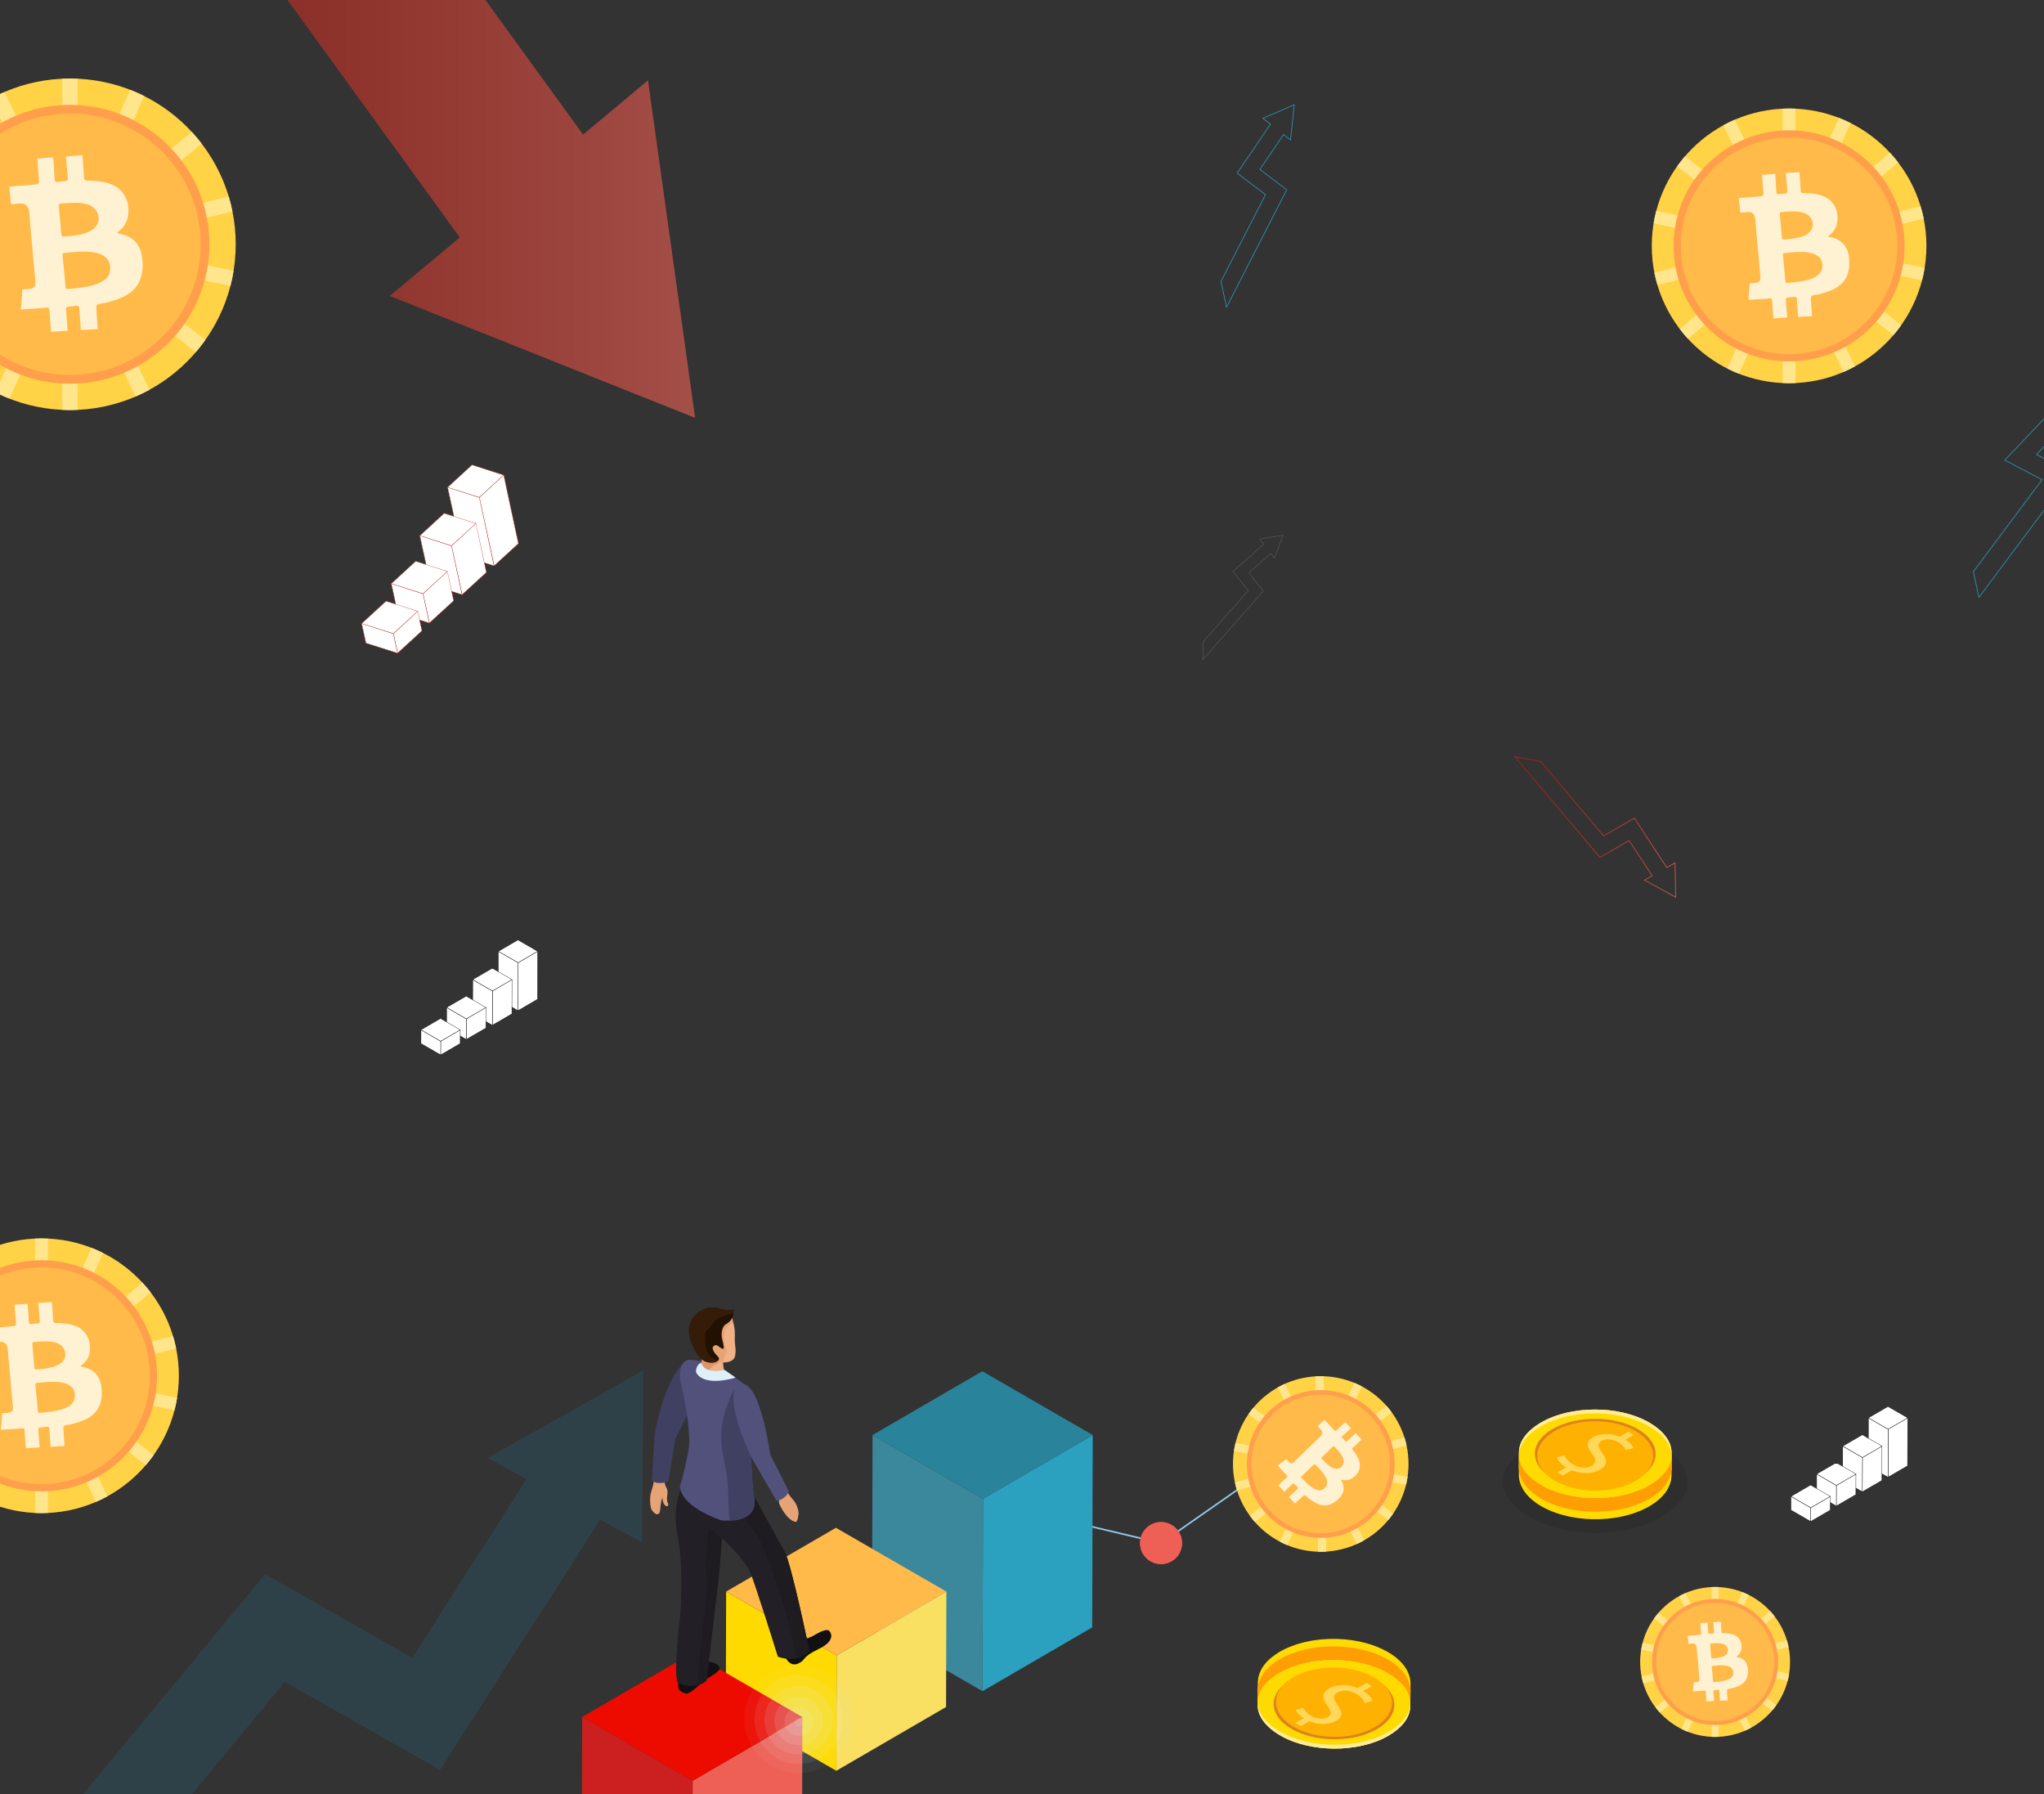 <?xml version="1.0" encoding="utf-8"?>
<!-- Generator: Adobe Illustrator 17.0.0, SVG Export Plug-In . SVG Version: 6.00 Build 0)  -->
<!DOCTYPE svg PUBLIC "-//W3C//DTD SVG 1.1//EN" "http://www.w3.org/Graphics/SVG/1.1/DTD/svg11.dtd">
<svg version="1.1" id="Layer_1" xmlns="http://www.w3.org/2000/svg" xmlns:xlink="http://www.w3.org/1999/xlink" x="0px" y="0px"
	 width="638px" height="560px" viewBox="0 0 638 560" enable-background="new 0 0 638 560" xml:space="preserve">
<rect x="0" y="0" width="638" height="560" fill="#333333" stroke="none"/>
<polygon opacity="0.2" fill="#227C9D" points="200.753,427.731 152.256,455.012 164.36,461.652 164.36,461.653 128.676,517.387 
	82.751,491.307 -49.087,650.613 -47.701,650.364 -8.595,642.72 88.915,524.895 137.332,552.389 187.35,474.266 187.351,474.265 
	200.415,481.432 "/>
<linearGradient id="SVGID_1_" gradientUnits="userSpaceOnUse" x1="472.568" y1="258.103" x2="523.125" y2="258.103">
	<stop  offset="0.096" style="stop-color:#BA1E12"/>
	<stop  offset="0.288" style="stop-color:#BF2418"/>
	<stop  offset="0.547" style="stop-color:#CC3529"/>
	<stop  offset="0.842" style="stop-color:#E25045"/>
	<stop  offset="0.983" style="stop-color:#EE6055"/>
</linearGradient>
<polygon fill="none" stroke="url(#SVGID_1_)" stroke-width="0.2" stroke-miterlimit="10" points="523.022,280 513.311,274.675 
	515.706,273.327 515.706,273.327 508.485,262.312 499.401,267.601 472.82,236.179 473.097,236.226 480.896,237.663 500.555,260.903 
	510.132,255.327 520.254,270.768 520.254,270.768 522.839,269.313 "/>
<polygon fill="none" stroke="#727272" stroke-width="0.1" stroke-miterlimit="10" points="400.484,167.04 397.798,174.234 
	396.635,172.725 396.635,172.725 389.796,178.779 394.331,184.485 375.419,205.856 375.423,205.662 375.632,200.167 389.619,184.36 
	384.839,178.344 394.425,169.859 394.425,169.859 393.169,168.23 "/>
<g>
	<g>
		<g enable-background="new    ">
			<g>
				<polygon fill="#FFFFFF" stroke="#000000" stroke-width="0.1" stroke-miterlimit="10" points="595.444,442.517 595.401,457.489 
					589.3,461.036 589.341,446.062 				"/>
			</g>
			<g>
				<polygon fill="#FFFFFF" stroke="#000000" stroke-width="0.1" stroke-miterlimit="10" points="589.341,446.062 589.3,461.036 
					583.156,457.489 583.198,442.515 				"/>
			</g>
			<g>
				<polygon fill="#FFFFFF" stroke="#000000" stroke-width="0.1" stroke-miterlimit="10" points="595.444,442.517 589.341,446.062 
					583.198,442.515 589.3,438.969 				"/>
			</g>
		</g>
	</g>
	<g>
		<g enable-background="new    ">
			<g>
				<polygon fill="#FFFFFF" stroke="#000000" stroke-width="0.1" stroke-miterlimit="10" points="587.432,451.346 587.403,462.042 
					581.301,465.588 581.331,454.893 				"/>
			</g>
			<g>
				<polygon fill="#FFFFFF" stroke="#000000" stroke-width="0.1" stroke-miterlimit="10" points="581.331,454.893 581.301,465.588 
					575.159,462.042 575.189,451.346 				"/>
			</g>
			<g>
				<polygon fill="#FFFFFF" stroke="#000000" stroke-width="0.1" stroke-miterlimit="10" points="587.432,451.346 581.331,454.893 
					575.189,451.346 581.291,447.8 				"/>
			</g>
		</g>
	</g>
	<g>
		<g enable-background="new    ">
			<g>
				<polygon fill="#FFFFFF" stroke="#000000" stroke-width="0.1" stroke-miterlimit="10" points="579.294,460.051 579.275,466.468 
					573.173,470.014 573.192,463.597 				"/>
			</g>
			<g>
				<polygon fill="#FFFFFF" stroke="#000000" stroke-width="0.1" stroke-miterlimit="10" points="573.192,463.597 573.173,470.014 
					567.03,466.467 567.048,460.049 				"/>
			</g>
			<g>
				<g>
					<polygon fill="#FFFFFF" stroke="#000000" stroke-width="0.1" stroke-miterlimit="10" points="579.294,460.051 573.192,463.597 
						567.048,460.049 573.15,456.504 					"/>
				</g>
			</g>
		</g>
	</g>
	<g>
		<g enable-background="new    ">
			<g>
				<polygon fill="#FFFFFF" stroke="#000000" stroke-width="0.1" stroke-miterlimit="10" points="571.287,467.025 571.274,471.303 
					565.172,474.849 565.184,470.57 				"/>
			</g>
			<g>
				<polygon fill="#FFFFFF" stroke="#000000" stroke-width="0.1" stroke-miterlimit="10" points="565.184,470.57 565.172,474.849 
					559.029,471.301 559.041,467.024 				"/>
			</g>
			<g>
				<polygon fill="#FFFFFF" stroke="#000000" stroke-width="0.1" stroke-miterlimit="10" points="571.287,467.025 565.184,470.57 
					559.041,467.024 565.143,463.477 				"/>
			</g>
		</g>
	</g>
</g>
<g>
	<g>
		<g enable-background="new    ">
			<g>
				<linearGradient id="SVGID_2_" gradientUnits="userSpaceOnUse" x1="160.557" y1="174.056" x2="150.875" y2="150.819">
					<stop  offset="0.096" style="stop-color:#BA1E12"/>
					<stop  offset="0.288" style="stop-color:#BF2418"/>
					<stop  offset="0.547" style="stop-color:#CC3529"/>
					<stop  offset="0.842" style="stop-color:#E25045"/>
					<stop  offset="0.983" style="stop-color:#EE6055"/>
				</linearGradient>
				<polygon fill="#FFFFFF" stroke="url(#SVGID_2_)" stroke-width="0.1" stroke-miterlimit="10" points="157.211,148.263 
					161.823,169.646 154.221,176.613 149.607,155.228 				"/>
			</g>
			<g>
				<linearGradient id="SVGID_3_" gradientUnits="userSpaceOnUse" x1="152.439" y1="177.458" x2="141.514" y2="151.238">
					<stop  offset="0.096" style="stop-color:#BA1E12"/>
					<stop  offset="0.288" style="stop-color:#BF2418"/>
					<stop  offset="0.547" style="stop-color:#CC3529"/>
					<stop  offset="0.842" style="stop-color:#E25045"/>
					<stop  offset="0.983" style="stop-color:#EE6055"/>
				</linearGradient>
				<polygon fill="#FFFFFF" stroke="url(#SVGID_3_)" stroke-width="0.1" stroke-miterlimit="10" points="149.607,155.228 
					154.221,176.613 144.345,173.468 139.732,152.083 				"/>
			</g>
			<g>
				<linearGradient id="SVGID_4_" gradientUnits="userSpaceOnUse" x1="150.456" y1="154.936" x2="146.486" y2="145.409">
					<stop  offset="0.096" style="stop-color:#BA1E12"/>
					<stop  offset="0.288" style="stop-color:#BF2418"/>
					<stop  offset="0.547" style="stop-color:#CC3529"/>
					<stop  offset="0.842" style="stop-color:#E25045"/>
					<stop  offset="0.983" style="stop-color:#EE6055"/>
				</linearGradient>
				<polygon fill="#FFFFFF" stroke="url(#SVGID_4_)" stroke-width="0.1" stroke-miterlimit="10" points="157.211,148.263 
					149.607,155.228 139.732,152.083 147.334,145.117 				"/>
			</g>
		</g>
	</g>
	<g>
		<g enable-background="new    ">
			<g>
				<linearGradient id="SVGID_5_" gradientUnits="userSpaceOnUse" x1="150.037" y1="183.267" x2="142.72" y2="165.704">
					<stop  offset="0.096" style="stop-color:#BA1E12"/>
					<stop  offset="0.288" style="stop-color:#BF2418"/>
					<stop  offset="0.547" style="stop-color:#CC3529"/>
					<stop  offset="0.842" style="stop-color:#E25045"/>
					<stop  offset="0.983" style="stop-color:#EE6055"/>
				</linearGradient>
				<polygon fill="#FFFFFF" stroke="url(#SVGID_5_)" stroke-width="0.1" stroke-miterlimit="10" points="148.532,163.366 
					151.827,178.64 144.225,185.606 140.93,170.332 				"/>
			</g>
			<g>
				<linearGradient id="SVGID_6_" gradientUnits="userSpaceOnUse" x1="141.92" y1="186.668" x2="133.361" y2="166.125">
					<stop  offset="0.096" style="stop-color:#BA1E12"/>
					<stop  offset="0.288" style="stop-color:#BF2418"/>
					<stop  offset="0.547" style="stop-color:#CC3529"/>
					<stop  offset="0.842" style="stop-color:#E25045"/>
					<stop  offset="0.983" style="stop-color:#EE6055"/>
				</linearGradient>
				<polygon fill="#FFFFFF" stroke="url(#SVGID_6_)" stroke-width="0.1" stroke-miterlimit="10" points="140.93,170.332 
					144.225,185.606 134.352,182.462 131.056,167.187 				"/>
			</g>
			<g>
				<linearGradient id="SVGID_7_" gradientUnits="userSpaceOnUse" x1="141.779" y1="170.04" x2="137.809" y2="160.514">
					<stop  offset="0.096" style="stop-color:#BA1E12"/>
					<stop  offset="0.288" style="stop-color:#BF2418"/>
					<stop  offset="0.547" style="stop-color:#CC3529"/>
					<stop  offset="0.842" style="stop-color:#E25045"/>
					<stop  offset="0.983" style="stop-color:#EE6055"/>
				</linearGradient>
				<polygon fill="#FFFFFF" stroke="url(#SVGID_7_)" stroke-width="0.1" stroke-miterlimit="10" points="148.532,163.366 
					140.93,170.332 131.056,167.187 138.659,160.221 				"/>
			</g>
		</g>
	</g>
	<g>
		<g enable-background="new    ">
			<g>
				<linearGradient id="SVGID_8_" gradientUnits="userSpaceOnUse" x1="139.296" y1="192.339" x2="134.343" y2="180.45">
					<stop  offset="0.096" style="stop-color:#BA1E12"/>
					<stop  offset="0.288" style="stop-color:#BF2418"/>
					<stop  offset="0.547" style="stop-color:#CC3529"/>
					<stop  offset="0.842" style="stop-color:#E25045"/>
					<stop  offset="0.983" style="stop-color:#EE6055"/>
				</linearGradient>
				<polygon fill="#FFFFFF" stroke="url(#SVGID_8_)" stroke-width="0.1" stroke-miterlimit="10" points="139.633,178.329 
					141.609,187.494 134.006,194.46 132.03,185.295 				"/>
			</g>
			<g>
				<linearGradient id="SVGID_9_" gradientUnits="userSpaceOnUse" x1="131.178" y1="195.74" x2="124.982" y2="180.869">
					<stop  offset="0.096" style="stop-color:#BA1E12"/>
					<stop  offset="0.288" style="stop-color:#BF2418"/>
					<stop  offset="0.547" style="stop-color:#CC3529"/>
					<stop  offset="0.842" style="stop-color:#E25045"/>
					<stop  offset="0.983" style="stop-color:#EE6055"/>
				</linearGradient>
				<polygon fill="#FFFFFF" stroke="url(#SVGID_9_)" stroke-width="0.1" stroke-miterlimit="10" points="132.03,185.295 
					134.006,194.46 124.13,191.315 122.153,182.15 				"/>
			</g>
			<g>
				<g>
					<linearGradient id="SVGID_10_" gradientUnits="userSpaceOnUse" x1="132.878" y1="185.003" x2="128.908" y2="175.476">
						<stop  offset="0.096" style="stop-color:#BA1E12"/>
						<stop  offset="0.288" style="stop-color:#BF2418"/>
						<stop  offset="0.547" style="stop-color:#CC3529"/>
						<stop  offset="0.842" style="stop-color:#E25045"/>
						<stop  offset="0.983" style="stop-color:#EE6055"/>
					</linearGradient>
					<polygon fill="#FFFFFF" stroke="url(#SVGID_10_)" stroke-width="0.1" stroke-miterlimit="10" points="139.633,178.329 
						132.03,185.295 122.153,182.15 129.756,175.184 					"/>
				</g>
			</g>
		</g>
	</g>
	<g>
		<g enable-background="new    ">
			<g>
				<linearGradient id="SVGID_11_" gradientUnits="userSpaceOnUse" x1="129.124" y1="201.846" x2="125.353" y2="192.795">
					<stop  offset="0.096" style="stop-color:#BA1E12"/>
					<stop  offset="0.288" style="stop-color:#BF2418"/>
					<stop  offset="0.547" style="stop-color:#CC3529"/>
					<stop  offset="0.842" style="stop-color:#E25045"/>
					<stop  offset="0.983" style="stop-color:#EE6055"/>
				</linearGradient>
				<polygon fill="#FFFFFF" stroke="url(#SVGID_11_)" stroke-width="0.1" stroke-miterlimit="10" points="130.381,190.783 
					131.698,196.892 124.096,203.858 122.777,197.748 				"/>
			</g>
			<g>
				<linearGradient id="SVGID_12_" gradientUnits="userSpaceOnUse" x1="121.006" y1="205.248" x2="115.992" y2="193.214">
					<stop  offset="0.096" style="stop-color:#BA1E12"/>
					<stop  offset="0.288" style="stop-color:#BF2418"/>
					<stop  offset="0.547" style="stop-color:#CC3529"/>
					<stop  offset="0.842" style="stop-color:#E25045"/>
					<stop  offset="0.983" style="stop-color:#EE6055"/>
				</linearGradient>
				<polygon fill="#FFFFFF" stroke="url(#SVGID_12_)" stroke-width="0.1" stroke-miterlimit="10" points="122.777,197.748 
					124.096,203.858 114.22,200.712 112.902,194.603 				"/>
			</g>
			<g>
				<linearGradient id="SVGID_13_" gradientUnits="userSpaceOnUse" x1="123.626" y1="197.456" x2="119.656" y2="187.929">
					<stop  offset="0.096" style="stop-color:#BA1E12"/>
					<stop  offset="0.288" style="stop-color:#BF2418"/>
					<stop  offset="0.547" style="stop-color:#CC3529"/>
					<stop  offset="0.842" style="stop-color:#E25045"/>
					<stop  offset="0.983" style="stop-color:#EE6055"/>
				</linearGradient>
				<polygon fill="#FFFFFF" stroke="url(#SVGID_13_)" stroke-width="0.1" stroke-miterlimit="10" points="130.381,190.783 
					122.777,197.748 112.902,194.603 120.505,187.637 				"/>
			</g>
		</g>
	</g>
</g>
<linearGradient id="SVGID_14_" gradientUnits="userSpaceOnUse" x1="-19.529" y1="-169.59" x2="216.97" y2="-169.59">
	<stop  offset="0.096" style="stop-color:#BA1E12"/>
	<stop  offset="0.288" style="stop-color:#BF2418"/>
	<stop  offset="0.547" style="stop-color:#CC3529"/>
	<stop  offset="0.842" style="stop-color:#E25045"/>
	<stop  offset="0.983" style="stop-color:#EE6055"/>
</linearGradient>
<polygon opacity="0.6" fill="url(#SVGID_14_)" points="216.97,130.415 202.257,25.094 181.998,41.999 181.998,41.999 
	107.722,-60.372 186.16,-123.895 -5.327,-469.596 -5.851,-466.955 -19.529,-392.044 122.097,-136.355 39.404,-69.385 
	143.519,74.106 143.52,74.108 121.654,92.355 "/>
<g>
	<g>
		<circle fill="#FFD345" cx="558.432" cy="76.737" r="42.862"/>
		<path fill="#FFE68D" d="M600.737,83.614l-33.471-7.115l33.18-8.273c-0.264-1.308-0.591-2.593-0.971-3.855l-33.17,8.27
			l26.159-21.95c-0.807-1.053-1.66-2.068-2.56-3.041l-26.155,21.946l13.882-31.179c-1.181-0.593-2.393-1.131-3.632-1.615
			l-13.579,30.5V33.925c-0.659-0.03-1.321-0.05-1.988-0.05s-1.328,0.02-1.988,0.05v34.119l-14.964-30.68
			c-1.221,0.527-2.415,1.105-3.575,1.739l14.965,30.684l-26.903-21.019c-0.865,1.003-1.684,2.046-2.454,3.127l26.91,21.024
			l-33.444-7.109c-0.335,1.274-0.608,2.572-0.825,3.888l33.443,7.108l-33.208,8.28c0.259,1.309,0.58,2.595,0.955,3.859l33.215-8.281
			l-26.239,22.017c0.804,1.056,1.654,2.074,2.55,3.049l26.244-22.021l-13.943,31.315c1.18,0.595,2.39,1.135,3.63,1.621
			l13.643-30.642v33.544c0.659,0.03,1.321,0.05,1.988,0.05s1.328-0.02,1.988-0.05V85.262l15.03,30.817
			c1.22-0.529,2.413-1.109,3.571-1.745L563.992,83.52l26.99,21.087c0.862-1.006,1.677-2.052,2.444-3.135l-26.986-21.084
			l33.488,7.118C600.258,86.231,600.524,84.931,600.737,83.614z"/>
		<circle fill="#FF9F4C" cx="558.432" cy="76.737" r="36.061"/>
		<circle fill="#FFBA49" cx="558.432" cy="76.737" r="33.789"/>
	</g>
	<path fill="#FFF2D2" d="M577.059,79.868c-0.472-3.13-2.295-5.016-5.333-5.789c-0.347-0.088-0.75-0.013-1.056-0.341
		c0.065-0.083,0.116-0.189,0.199-0.248c1.901-1.328,2.679-3.178,2.685-5.462c0.01-3.493-1.971-6.162-5.314-7.113
		c-1.709-0.486-3.447-0.656-5.209-0.639c-0.651,0.006-0.955-0.156-0.983-0.889c-0.066-1.725-0.254-3.444-0.343-5.169
		c-0.011-0.208-0.046-0.366-0.097-0.501l-4.209,0.308c0.001,0.049-0.006,0.088,0,0.145c0.185,1.802,0.305,3.61,0.486,5.412
		c0.051,0.503-0.078,0.748-0.593,0.794c-0.648,0.057-1.299,0.117-1.939,0.23c-0.688,0.122-0.876-0.14-0.903-0.811
		c-0.072-1.752-0.238-3.501-0.34-5.253c-0.006-0.108-0.024-0.194-0.046-0.273l-4.025,0.294c-0.025,0.11-0.033,0.238-0.019,0.397
		c0.149,1.634,0.245,3.272,0.383,4.907c0.105,1.241,0.067,1.306-1.129,1.428c-0.113,0.011-0.227,0.014-0.339,0.023
		c-2.029,0.168-4.058,0.339-6.088,0.502c-0.038,0.003-0.073,0.007-0.11,0.011l0.442,4.544c0.742-0.081,1.488-0.143,2.233-0.192
		c1.404-0.091,2.201,0.52,2.413,1.925c0.143,0.951,0.181,1.918,0.268,2.877c0.466,5.162,0.938,10.323,1.397,15.485
		c0.101,1.131-0.369,1.684-1.508,1.813c-0.618,0.07-1.238,0.132-1.858,0.167c-0.067,0.98-0.219,3.168-0.374,5.141
		c2.179-0.179,4.37-0.207,6.542-0.488c0.624-0.08,0.812,0.133,0.842,0.776c0.086,1.826,0.271,3.648,0.401,5.472l4.306-0.242
		c-0.002-0.029,0.003-0.048,0-0.079c-0.177-1.717-0.258-3.444-0.411-5.164c-0.057-0.638,0.062-1.023,0.807-1.031
		c0.563-0.006,1.131-0.077,1.686-0.18c0.654-0.121,0.909,0.086,0.943,0.77c0.089,1.78,0.255,3.556,0.367,5.335
		c0.004,0.06,0.017,0.103,0.024,0.157l4.34-0.244c-0.001-0.005,0.001-0.008,0-0.013c-0.157-1.773-0.199-3.557-0.357-5.33
		c-0.07-0.789,0.203-1.098,0.967-1.212c1.798-0.268,3.551-0.743,5.232-1.44c2.51-1.041,4.511-2.634,5.337-5.342
		C577.322,83.549,577.337,81.708,577.059,79.868z M556.199,74.247c-0.2-2.45-0.421-4.898-0.651-7.345
		c-0.045-0.476,0.037-0.674,0.602-0.713c2.284-0.157,4.572-0.446,6.817,0.236c2.824,0.859,3.827,4.073,1.885,6.009
		c-0.754,0.752-1.696,1.211-2.491,1.423c-1.966,0.654-3.773,0.766-5.579,0.891C556.401,74.774,556.233,74.664,556.199,74.247z
		 M566.757,86.351c-0.567,0.325-1.151,0.61-1.652,0.745c-2.428,0.843-4.837,0.962-7.225,1.219c-0.405,0.044-0.565-0.146-0.599-0.522
		c-0.251-2.73-0.504-5.46-0.764-8.19c-0.034-0.353-0.013-0.578,0.442-0.618c2.422-0.214,4.837-0.543,7.276-0.226
		c0.82,0.107,1.605,0.307,2.359,0.659c1.455,0.68,2.215,1.823,2.253,3.406C568.884,84.412,568.121,85.569,566.757,86.351z"/>
</g>
<polyline fill="none" stroke="#95CBE8" stroke-width="0.5" stroke-miterlimit="10" points="321.496,471.926 362.404,481.599 
	394.508,459.184 "/>
<g>
	
		<linearGradient id="SVGID_15_" gradientUnits="userSpaceOnUse" x1="279.54" y1="593.694" x2="270.584" y2="606.136" gradientTransform="matrix(0.627 0.779 -0.779 0.627 689.551 -131.26)">
		<stop  offset="0" style="stop-color:#F27083"/>
		<stop  offset="1" style="stop-color:#D95B6D"/>
	</linearGradient>
	<circle fill="url(#SVGID_15_)" cx="394.508" cy="459.184" r="6.557"/>
	
		<linearGradient id="SVGID_16_" gradientUnits="userSpaceOnUse" x1="279.081" y1="594.332" x2="270.835" y2="605.787" gradientTransform="matrix(0.627 0.779 -0.779 0.627 689.551 -131.26)">
		<stop  offset="0" style="stop-color:#FF8FA0"/>
		<stop  offset="1" style="stop-color:#BA4E5E"/>
	</linearGradient>
	<circle fill="none" stroke="url(#SVGID_16_)" stroke-miterlimit="10" cx="394.508" cy="459.184" r="6.557"/>
</g>
<g>
	<circle fill="#EE6055" cx="362.404" cy="481.599" r="6.557"/>
	<circle fill="#EE6055" cx="362.404" cy="481.599" r="6.557"/>
</g>
<g>
	<g>
		<circle fill="#FFD345" cx="412.249" cy="456.909" r="27.398"/>
		<path fill="#FFE68D" d="M425.781,480.731l-9.873-19.519l17.418,13.206c0.546-0.656,1.054-1.334,1.53-2.028l-17.413-13.202
			l21.415,4.228c0.201-0.824,0.365-1.656,0.488-2.494l-21.411-4.228l21.09-5.584c-0.178-0.826-0.396-1.645-0.652-2.456l-20.63,5.463
			l16.62-13.378c-0.249-0.34-0.504-0.678-0.772-1.01s-0.542-0.653-0.822-0.97l-16.99,13.675l9.28-19.748
			c-0.752-0.397-1.518-0.76-2.299-1.083l-9.281,19.75l-0.316-21.821c-0.846-0.029-1.694-0.018-2.541,0.031l0.317,21.826
			l-9.865-19.503c-0.768,0.344-1.524,0.728-2.267,1.148l9.864,19.502l-17.433-13.217c-0.548,0.654-1.06,1.329-1.539,2.022
			l17.436,13.22l-21.48-4.241c-0.203,0.823-0.37,1.655-0.496,2.492l21.484,4.242l-21.182,5.609c0.177,0.826,0.393,1.645,0.648,2.457
			l20.726-5.488l-16.703,13.445c0.249,0.34,0.504,0.678,0.772,1.01c0.267,0.332,0.542,0.653,0.822,0.97l17.073-13.742l-9.321,19.836
			c0.752,0.396,1.52,0.757,2.3,1.079l9.32-19.834l0.317,21.891c0.846,0.026,1.694,0.013,2.541-0.039l-0.317-21.888l9.878,19.529
			C424.285,481.541,425.039,481.154,425.781,480.731z"/>
		<circle fill="#FF9F4C" cx="412.249" cy="456.909" r="23.051"/>
		<circle fill="#FFBA49" cx="412.249" cy="456.909" r="21.599"/>
	</g>
	<path fill="#FFF2D2" d="M418.156,467.439c1.369-1.49,1.578-3.153,0.745-4.976c-0.095-0.208-0.294-0.379-0.253-0.663
		c0.068-0.001,0.141-0.018,0.203,0c1.423,0.415,2.656,0.06,3.796-0.852c1.743-1.395,2.278-3.451,1.412-5.497
		c-0.443-1.046-1.055-1.979-1.77-2.85c-0.264-0.322-0.305-0.538,0.049-0.846c0.832-0.724,1.613-1.507,2.437-2.242
		c0.099-0.089,0.164-0.169,0.21-0.249l-1.84-1.973c-0.024,0.02-0.046,0.032-0.072,0.058c-0.823,0.814-1.675,1.599-2.5,2.411
		c-0.23,0.227-0.404,0.261-0.633,0.023c-0.288-0.3-0.579-0.6-0.892-0.873c-0.336-0.294-0.281-0.492,0.042-0.775
		c0.844-0.738,1.648-1.522,2.479-2.275c0.051-0.046,0.087-0.09,0.117-0.132l-1.76-1.886c-0.065,0.032-0.132,0.079-0.205,0.15
		c-0.754,0.729-1.531,1.434-2.29,2.157c-0.576,0.549-0.624,0.557-1.163,0.01c-0.051-0.052-0.098-0.107-0.148-0.16
		c-0.897-0.943-1.795-1.885-2.69-2.83c-0.017-0.018-0.033-0.034-0.049-0.051l-2.085,2.041c0.338,0.337,0.668,0.683,0.991,1.035
		c0.608,0.662,0.624,1.304,0.008,1.973c-0.416,0.452-0.882,0.859-1.325,1.286c-2.383,2.301-4.764,4.605-7.151,6.902
		c-0.523,0.503-0.987,0.491-1.507-0.024c-0.282-0.28-0.562-0.564-0.828-0.859c-0.515,0.359-1.665,1.161-2.71,1.874
		c0.963,1.013,1.855,2.093,2.865,3.062c0.29,0.278,0.259,0.458-0.049,0.73c-0.875,0.775-1.708,1.597-2.564,2.393l1.847,2.047
		c0.014-0.013,0.025-0.018,0.039-0.032c0.784-0.776,1.612-1.509,2.407-2.275c0.295-0.284,0.534-0.38,0.837-0.011
		c0.229,0.278,0.492,0.532,0.765,0.768c0.322,0.277,0.321,0.487-0.005,0.778c-0.851,0.758-1.669,1.552-2.51,2.321
		c-0.029,0.026-0.045,0.05-0.069,0.075l1.861,2.063c0.002-0.002,0.004-0.003,0.007-0.005c0.82-0.789,1.691-1.525,2.511-2.314
		c0.365-0.351,0.628-0.339,0.991-0.004c0.854,0.788,1.793,1.471,2.814,2.028c1.525,0.833,3.12,1.191,4.799,0.517
		C416.428,469.046,417.35,468.315,418.156,467.439z M412.594,454.799c1.14-1.081,2.27-2.173,3.396-3.268
		c0.219-0.213,0.351-0.252,0.596,0.014c0.993,1.075,2.055,2.098,2.615,3.489c0.704,1.75-0.494,3.538-2.237,3.347
		c-0.677-0.074-1.283-0.359-1.707-0.67c-1.113-0.717-1.894-1.571-2.679-2.421C412.412,455.111,412.4,454.983,412.594,454.799z
		 M410.798,464.908c-0.389-0.152-0.765-0.329-1.033-0.524c-1.393-0.871-2.418-2.023-3.503-3.109c-0.184-0.184-0.154-0.34,0.02-0.508
		c1.259-1.219,2.517-2.439,3.772-3.663c0.162-0.158,0.282-0.238,0.485-0.028c1.077,1.12,2.209,2.191,3.029,3.532
		c0.275,0.451,0.491,0.922,0.617,1.439c0.245,0.997-0.02,1.834-0.793,2.487C412.617,465.19,411.735,465.274,410.798,464.908z"/>
</g>
<g>
	<polygon fill="#2BA0BF" points="341.083,447.874 340.916,507.911 306.664,527.815 306.831,467.782 	"/>
</g>
<g>
	<g>
		<polygon fill="#3B879B" points="306.831,467.782 306.664,527.815 272.186,507.911 272.353,447.874 		"/>
	</g>
</g>
<g>
	<polygon fill="#29839B" points="341.083,447.874 306.831,467.782 272.353,447.874 306.608,427.969 	"/>
</g>
<g>
	<polygon fill="#F9E062" points="295.401,496.734 295.294,532.756 261.039,552.663 261.144,516.64 	"/>
</g>
<g>
	<polygon fill="#FFDA00" points="261.144,516.64 261.039,552.663 226.554,532.752 226.656,496.727 	"/>
</g>
<g>
	<polygon fill="#FFBA49" points="295.401,496.734 261.144,516.64 226.656,496.727 260.91,476.823 	"/>
</g>
<g>
	<polygon fill="#EE6055" points="250.452,535.883 250.382,559.897 216.129,579.803 216.194,555.786 	"/>
</g>
<g>
	<polygon fill="#CC1F1F" points="216.194,555.786 216.129,579.803 181.642,559.888 181.709,535.876 	"/>
</g>
<g>
	<polygon fill="#ED0B00" points="250.452,535.883 216.194,555.786 181.709,535.876 215.964,515.97 	"/>
</g>
<g opacity="0.1">
	<path d="M518.26,451.326c11.302,6.527,11.362,15.701,0.131,22.225c-11.228,6.529-29.486,6.524-40.785-0.007
		c-11.304-6.522-11.365-15.689-0.135-22.211C488.699,444.81,506.959,444.802,518.26,451.326z"/>
</g>
<g>
	<path fill="#111114" d="M222.685,518.896c0,0,2.76,0.966,1.72,2.364c-1.039,1.397-4.855,3.084-5.506,3.968
		c-0.654,0.886-4.123,3.828-4.915,3.335c-0.794-0.493-3.144-0.463-1.992-4.366C213.155,520.294,218.921,517.976,222.685,518.896z"/>
	<path fill="#221F26" d="M213.749,461.993c0,0-4.325,6.676-2.304,16.942c2.026,10.264,0.934,24.58,0.934,24.58
		s-2.314,18.269-0.865,21.63c0,0,4.508,2.795,9.02-0.559l3.987-33.87l1.868-24.906C226.388,465.811,216.317,464.326,213.749,461.993
		z"/>
	<path fill="#1E1B21" d="M224.52,490.716l1.467-19.536l-3.896-0.938c0,0-2.639,17.521-1.506,21.704
		c0.89,3.287-2.673,23.747-2.787,33.994c0.886-0.246,1.808-0.665,2.734-1.354L224.52,490.716z"/>
	<path fill="#111114" d="M245.268,517.408c0,0,1.306,2.952,3.879,1.784c2.574-1.172,0.812-1.868,6.322-4.508
		c5.505-2.635,3.876-5.14,3.415-5.636c-1.056-1.145-4.381,1.196-5.59,1.767c-1.212,0.564-4.039,1.265-4.039,1.265l-4.789,4.78
		L245.268,517.408z"/>
	<path fill="#221F26" d="M219.911,464.962c0,0-3.335,8.595,1.881,12.266c5.214,3.672,10.916,10.323,12.278,13.269
		c1.362,2.948,8.728,26.546,8.728,26.546s5.622,2.392,9.871-1.624c0,0-5.68-27.595-7.835-31.314
		c-2.152-3.721-11.766-21.306-11.766-21.306S227.389,465.241,219.911,464.962z"/>
	<path fill="#1E1B21" d="M252.669,515.42c0,0-5.68-27.595-7.835-31.314c-2.01-3.471-10.503-18.997-11.638-21.076l-3.979,6.925
		c0,0,6.724,8.197,8.011,10.656c1.215,2.314,9.596,24.139,11.177,36.979C249.814,517.331,251.311,516.699,252.669,515.42z"/>
</g>
<g>
	<g>
		<g>
			<path fill="#E6A376" d="M215.196,425.133c0,0,4.515-0.416,2.516,6.516c-2.006,6.938-6.204,13.968-6.204,13.968
				s-4.084,13.86-4.087,16.427c0,0-0.081,1.037,0.596,2.303c0.245,0.455,0.497,1.097,0.227,2.688
				c-0.09,0.538-0.113,1.52,0.247,2.161c0.357,0.65-0.325,1.067-0.663,0.838c-0.411-0.279-1.128-1.222-1.02-2.694
				c0,0-0.515,0.666-0.769,4.064c-0.106,1.436-1.335,1.853-2.682-0.252c-0.235-0.361-0.898-3.436,0.035-6.04
				c0.711-1.995,0.681-2.937,0.819-4.787c0.132-1.853,0.066-11.774,2.527-19.754C208.011,436.432,211.447,424.711,215.196,425.133z"
				/>
			<path fill="#404063" d="M216.194,424.783c-6.084-1.546-11.629,18.76-11.946,24.123c0,0,1.88,1.158,6.523,0.113
				C210.771,449.018,223.199,426.561,216.194,424.783z"/>
		</g>
		<path fill="#404063" d="M204.248,448.905l-0.771,13.307c0,0,2.053,1.429,5.159,0.054l2.278-13.965L204.248,448.905z"/>
	</g>
	<path fill="#52517B" d="M215.063,424.397c0,0-4.261,0.289-2.364,8.111c1.894,7.82,2.729,16.296,2.364,19.121
		c-0.373,2.827-2.087,10.243-2.826,12.139c0,0-0.78,5.888,12.985,10.759c0,0,11.527,1.111,10.228-6.808
		c-1.298-7.921-1.054-20.529-0.53-23.495c0.524-2.964,2.748-8.799-4.259-13.42C223.651,426.177,219.773,424.474,215.063,424.397z"/>
	<path fill="#404063" d="M234.92,444.224c-0.524,2.966-0.768,15.574,0.53,23.495c0.904,5.493-4.347,6.941-7.646,6.826
		c-0.783-3.55,0.142-10.572-1.708-18.337c-2.287-9.598-0.036-15.557,1.963-20.406c1.299-3.148,3.206-3.08,4.598-3.426
		C237.186,436.684,235.383,441.588,234.92,444.224z"/>
	<g>
		<g>
			<path fill="#EFB185" d="M219.005,420.854c0,0,0.615,3.857-0.576,6.343c-1.094,2.251,7.942,3.858,8.064,1.809
				c0.011-0.218-1.848-3.477,0.145-7.528C227.676,419.355,219.005,420.854,219.005,420.854z"/>
			<path fill="#DD9569" d="M218.477,427.327c0.89-1.849,0.776-4.448,0.66-5.661l6.675,3.012c0,0.007-0.003,0.013-0.003,0.018
				c-0.239,0.072-4.598,1.408-5.41,4.684C219.026,428.882,218.086,428.147,218.477,427.327z"/>
			<path fill="#EFB185" d="M227.982,410.144c0,0,1.541,3.455,1.392,6.495c-0.154,3.276,0.347,3.91,0.212,5.367
				c-0.06,0.621-0.064,1.561-0.634,2.172c-0.944,1.016-2.964,1.466-5.762,0.561c-3.381-1.096-7.094-5.612-5.849-9.879
				C218.589,410.599,222.823,406.944,227.982,410.144z"/>
			<path fill="#E6A376" d="M217.688,419.405c1.17-3.843,4.291-8.528,4.247-8.766c-0.018-0.148,1.05-0.9,2.267-1.711
				c1.175,0.021,2.447,0.386,3.779,1.215c0,0,0.413,0.925,0.79,2.236c-0.754,0.946-2.33,2.043-2.541,2.824
				c-0.491,1.834-0.048,4.566,0.528,5.756c0.583,1.187-1.481,3.054-0.983,4.11c0.022,0.051,0.025,0.099,0.021,0.143
				c-0.769-0.019-1.637-0.161-2.607-0.474C221.028,424.041,218.735,421.941,217.688,419.405z"/>
			<path fill="#221101" d="M228.904,408.659c0,0,0.615,2.992-2.233,4.577c-1.714,0.954-1.437,3.821-1.326,4.354
				c0.105,0.529,0.726,2.928,0.522,3.248c-0.385,0.621-1.832-1.184-2.48-1.027c-1.637,0.403-0.925,1.947,0.649,3.535
				c1.678,1.677-2.505,2.591-4.514,1.229c-1.071-0.723-1.468-1.168-2.947-3.866c-2.151-3.931-2.457-8.758,2.088-11.54
				C223.211,406.383,226.066,409.956,228.904,408.659z"/>
			<path fill="#341C09" d="M219.523,424.575c-1.071-0.723-1.468-1.168-2.947-3.866c-2.151-3.931-2.457-8.758,2.088-11.54
				c4.547-2.785,7.402,0.787,10.24-0.509c0,0,0.105,0.509,0.028,1.209c-1.466,0.312-5.47,1.307-6.434,3.127
				c-1.193,2.236-2.643,1.595-2.42,4.306c0.214,2.607-0.301,6.058,4.066,7.344C222.594,425.885,220.304,425.103,219.523,424.575z"/>
		</g>
		<path fill="#DEF0F9" d="M226.187,427.565l3.42,2.381c0,0-9.354,3.05-12.207-1.367c-0.404-0.626-0.039-2.799,1.523-3.272
			C218.924,425.308,219.391,428.985,226.187,427.565z"/>
	</g>
	<g>
		<path fill="#E6A376" d="M249.258,472.589c-0.354,2.386-0.638,2.516-1.199,2.343c-2.713-0.842-4.946-5.487-4.917-5.985
			c0.099-1.388-0.359-2.276-0.359-2.276c-0.036-0.087-0.09-0.184-0.144-0.29l2.89-1.169c0.455,0.884,0.909,1.616,1.856,2.66
			C249.162,469.841,249.319,472.177,249.258,472.589z"/>
		<path fill="#52517B" d="M230.84,432.119c-5.456,2.145,2.218,20.649,5.005,25.007l6.525,11.241c0,0,2.354-0.015,3.919-2.8
			l-5.876-11.605C240.206,452.473,236.917,429.733,230.84,432.119z"/>
	</g>
</g>
<g>
	<path fill="#FFDA00" d="M521.705,454.487c-0.024,0.254-0.042,0.509-0.087,0.762c-0.039,0.198-0.098,0.397-0.152,0.597
		c-0.06,0.241-0.123,0.481-0.206,0.719c-0.069,0.196-0.159,0.386-0.243,0.578c-0.111,0.251-0.215,0.499-0.35,0.749
		c-0.182,0.338-0.38,0.675-0.608,1.001c-0.036,0.056-0.078,0.11-0.117,0.162c-0.239,0.331-0.499,0.662-0.787,0.984
		c-0.054,0.059-0.099,0.119-0.153,0.177c-0.305,0.337-0.646,0.665-1.005,0.989c-0.228,0.204-0.476,0.399-0.721,0.594
		c-0.222,0.181-0.44,0.362-0.679,0.539c-0.264,0.189-0.557,0.371-0.841,0.56c-0.302,0.197-0.592,0.401-0.916,0.589
		c-0.716,0.417-1.475,0.785-2.253,1.139c-0.22,0.098-0.446,0.193-0.675,0.287c-0.61,0.256-1.236,0.493-1.875,0.711
		c-0.229,0.079-0.452,0.159-0.683,0.232c-0.404,0.129-0.817,0.238-1.23,0.353c-0.308,0.084-0.616,0.175-0.935,0.251
		c-0.432,0.107-0.873,0.193-1.316,0.284c-0.3,0.055-0.595,0.127-0.897,0.18c-0.893,0.159-1.797,0.283-2.712,0.379
		c-0.276,0.028-0.556,0.044-0.84,0.067c-0.539,0.048-1.078,0.085-1.618,0.108c-0.339,0.016-0.684,0.023-1.024,0.028
		c-0.438,0.007-0.875,0.013-1.311,0.005c-0.366-0.005-0.729-0.014-1.093-0.028c-0.4-0.018-0.802-0.037-1.201-0.063
		c-0.37-0.028-0.739-0.057-1.106-0.094c-0.402-0.039-0.798-0.085-1.194-0.135c-0.351-0.046-0.704-0.094-1.054-0.15
		c-0.428-0.065-0.854-0.141-1.273-0.222c-0.329-0.061-0.66-0.127-0.984-0.2c-0.502-0.108-0.989-0.233-1.477-0.36
		c-0.274-0.071-0.55-0.142-0.825-0.223c-0.874-0.255-1.728-0.54-2.556-0.862c-0.409-0.161-0.806-0.336-1.199-0.511
		c-0.208-0.092-0.419-0.175-0.621-0.27c-0.601-0.284-1.182-0.589-1.748-0.914c-4.699-2.71-7.045-6.271-7.034-9.824l-0.021,6.632
		c-0.009,3.558,2.338,7.115,7.034,9.827c0.566,0.324,1.15,0.628,1.755,0.915c0.188,0.089,0.386,0.165,0.583,0.251
		c0.366,0.163,0.728,0.336,1.105,0.482c0.044,0.017,0.091,0.029,0.131,0.047c0.829,0.32,1.682,0.605,2.556,0.863
		c0.072,0.019,0.135,0.048,0.21,0.067c0.197,0.057,0.407,0.096,0.61,0.152c0.488,0.127,0.978,0.25,1.479,0.361
		c0.131,0.031,0.259,0.069,0.395,0.098c0.195,0.039,0.392,0.065,0.587,0.102c0.421,0.081,0.846,0.157,1.274,0.222
		c0.168,0.026,0.335,0.065,0.503,0.087c0.183,0.029,0.369,0.036,0.548,0.065c0.398,0.048,0.794,0.093,1.194,0.128
		c0.191,0.021,0.38,0.052,0.574,0.067c0.177,0.014,0.356,0.018,0.535,0.028c0.399,0.029,0.801,0.048,1.201,0.066
		c0.204,0.007,0.408,0.029,0.612,0.033c0.158,0.004,0.32-0.004,0.478-0.002c0.439,0.002,0.875,0.002,1.313-0.008
		c0.214-0.004,0.432,0.007,0.648-0.001c0.124-0.006,0.251-0.021,0.378-0.024c0.541-0.025,1.079-0.067,1.616-0.111
		c0.219-0.016,0.434-0.021,0.645-0.04c0.067-0.011,0.133-0.021,0.199-0.031c0.909-0.094,1.816-0.216,2.707-0.375
		c0.043-0.007,0.088-0.008,0.135-0.016c0.26-0.047,0.509-0.113,0.762-0.168c0.443-0.086,0.886-0.173,1.323-0.279
		c0.311-0.077,0.617-0.167,0.925-0.251c0.416-0.11,0.831-0.222,1.236-0.35c0.083-0.03,0.176-0.048,0.263-0.076
		c0.14-0.046,0.273-0.107,0.417-0.157c0.641-0.219,1.266-0.455,1.876-0.712c0.228-0.097,0.456-0.188,0.679-0.289
		c0.778-0.352,1.535-0.723,2.247-1.139c0.099-0.055,0.195-0.113,0.293-0.171c0.219-0.135,0.414-0.281,0.623-0.418
		c0.288-0.186,0.577-0.371,0.847-0.562c0.237-0.175,0.452-0.353,0.674-0.536c0.246-0.195,0.497-0.391,0.725-0.595
		c0.045-0.04,0.102-0.081,0.147-0.122c0.308-0.285,0.589-0.573,0.858-0.866c0.054-0.06,0.102-0.12,0.156-0.181
		c0.159-0.178,0.324-0.361,0.463-0.543c0.114-0.145,0.216-0.294,0.32-0.439c0.036-0.056,0.078-0.103,0.113-0.158
		c0.189-0.274,0.369-0.55,0.527-0.828c0.033-0.061,0.051-0.122,0.085-0.181c0.131-0.246,0.235-0.492,0.346-0.742
		c0.063-0.145,0.15-0.288,0.208-0.435c0.014-0.048,0.02-0.099,0.038-0.148c0.081-0.238,0.145-0.473,0.204-0.711
		c0.043-0.159,0.108-0.32,0.138-0.48c0.009-0.044,0.009-0.087,0.016-0.131c0.044-0.248,0.062-0.502,0.085-0.751
		c0.016-0.163,0.052-0.326,0.058-0.487c0-0.067,0.003-0.139,0.003-0.21l0.015-6.634
		C521.759,454.027,521.726,454.257,521.705,454.487z"/>
	<path fill="#FFD859" d="M521.618,455.249c-0.039,0.198-0.098,0.397-0.152,0.597c-0.06,0.241-0.123,0.481-0.206,0.719
		c-0.069,0.196-0.159,0.386-0.243,0.578c-0.111,0.251-0.215,0.499-0.35,0.749c-0.182,0.338-0.38,0.675-0.608,1.001
		c-0.036,0.056-0.078,0.11-0.117,0.162c-0.239,0.331-0.499,0.662-0.787,0.984c-0.054,0.059-0.099,0.119-0.153,0.177
		c-0.305,0.337-0.646,0.665-1.005,0.989c-0.228,0.204-0.476,0.399-0.721,0.594c-0.222,0.181-0.44,0.362-0.679,0.539
		c-0.264,0.189-0.557,0.371-0.841,0.56c-0.302,0.197-0.592,0.401-0.916,0.589c-0.716,0.417-1.475,0.785-2.253,1.139
		c-0.22,0.098-0.446,0.193-0.675,0.287c-0.61,0.256-1.236,0.493-1.875,0.711c-0.229,0.079-0.452,0.159-0.683,0.232
		c-0.404,0.129-0.817,0.238-1.23,0.353c-0.308,0.084-0.616,0.175-0.935,0.251c-0.432,0.107-0.873,0.193-1.316,0.284
		c-0.3,0.055-0.595,0.127-0.897,0.18c-0.893,0.159-1.797,0.283-2.712,0.379c-0.276,0.028-0.556,0.044-0.84,0.067
		c-0.539,0.048-1.078,0.085-1.618,0.108c-0.339,0.016-0.684,0.023-1.024,0.028c-0.438,0.007-0.875,0.013-1.311,0.005
		c-0.366-0.005-0.729-0.014-1.093-0.028c-0.4-0.018-0.802-0.037-1.201-0.063c-0.37-0.028-0.739-0.057-1.106-0.094
		c-0.402-0.039-0.798-0.085-1.194-0.135c-0.351-0.046-0.704-0.094-1.054-0.15c-0.428-0.065-0.854-0.141-1.273-0.222
		c-0.329-0.061-0.66-0.127-0.984-0.2c-0.502-0.108-0.989-0.233-1.477-0.36c-0.274-0.071-0.55-0.142-0.825-0.223
		c-0.874-0.255-1.728-0.54-2.556-0.862c-0.409-0.161-0.806-0.336-1.199-0.511c-0.208-0.092-0.419-0.175-0.621-0.27
		c-0.601-0.284-1.182-0.589-1.748-0.914c-4.699-2.71-7.045-6.271-7.034-9.824l-0.015,4.387c0.025,3.528,2.368,7.054,7.028,9.746
		c0.566,0.326,1.15,0.631,1.755,0.915c0.188,0.089,0.386,0.165,0.583,0.251c0.366,0.165,0.728,0.333,1.105,0.484
		c0.044,0.017,0.091,0.027,0.131,0.042c0.829,0.326,1.682,0.608,2.556,0.866c0.072,0.018,0.135,0.05,0.21,0.07
		c0.197,0.057,0.407,0.094,0.61,0.148c0.488,0.132,0.978,0.254,1.479,0.365c0.131,0.026,0.259,0.067,0.395,0.098
		c0.195,0.04,0.392,0.066,0.587,0.102c0.421,0.081,0.846,0.152,1.274,0.219c0.168,0.025,0.335,0.066,0.503,0.087
		c0.183,0.03,0.369,0.039,0.548,0.066c0.398,0.05,0.794,0.091,1.194,0.131c0.191,0.018,0.38,0.051,0.574,0.066
		c0.177,0.013,0.356,0.016,0.535,0.026c0.399,0.028,0.801,0.048,1.201,0.065c0.204,0.007,0.408,0.029,0.612,0.031
		c0.158,0.004,0.32-0.002,0.478,0c0.439,0.004,0.875,0,1.313-0.007c0.214-0.002,0.432,0.005,0.648-0.002
		c0.124-0.004,0.251-0.021,0.378-0.025c0.541-0.025,1.079-0.061,1.616-0.106c0.219-0.021,0.434-0.021,0.645-0.043
		c0.067-0.007,0.133-0.021,0.199-0.029c0.909-0.095,1.816-0.219,2.707-0.375c0.043-0.008,0.088-0.011,0.135-0.021
		c0.26-0.044,0.509-0.112,0.762-0.163c0.443-0.085,0.886-0.177,1.323-0.282c0.311-0.073,0.617-0.164,0.925-0.248
		c0.416-0.116,0.831-0.228,1.236-0.354c0.083-0.025,0.176-0.046,0.263-0.074c0.14-0.048,0.273-0.109,0.417-0.157
		c0.641-0.222,1.266-0.455,1.876-0.711c0.228-0.098,0.456-0.189,0.679-0.293c0.778-0.348,1.535-0.721,2.247-1.133
		c0.099-0.055,0.195-0.117,0.293-0.174c0.219-0.135,0.414-0.278,0.623-0.416c0.288-0.188,0.577-0.371,0.847-0.564
		c0.237-0.172,0.452-0.356,0.674-0.534c0.246-0.197,0.497-0.391,0.725-0.597c0.045-0.04,0.102-0.081,0.147-0.122
		c0.308-0.284,0.589-0.571,0.858-0.866c0.054-0.057,0.102-0.12,0.156-0.181c0.159-0.18,0.324-0.358,0.463-0.542
		c0.114-0.146,0.216-0.293,0.32-0.439c0.036-0.054,0.078-0.104,0.113-0.155c0.189-0.274,0.369-0.551,0.527-0.828
		c0.033-0.062,0.051-0.126,0.085-0.184c0.131-0.245,0.235-0.492,0.346-0.742c0.063-0.143,0.15-0.289,0.208-0.431
		c0.014-0.051,0.02-0.102,0.038-0.15c0.081-0.237,0.145-0.472,0.204-0.709c0.043-0.164,0.108-0.323,0.138-0.483
		c0.009-0.045,0.009-0.087,0.016-0.132c0.044-0.25,0.062-0.498,0.085-0.747c0.016-0.166,0.052-0.326,0.058-0.487
		c0-0.072,0.003-0.141,0.003-0.211l0.012-4.227c-0.01,0.205-0.034,0.406-0.052,0.61
		C521.681,454.741,521.663,454.996,521.618,455.249z"/>
	<path fill="#FF9E03" d="M521.618,455.249c-0.039,0.198-0.098,0.397-0.152,0.597c-0.06,0.241-0.123,0.481-0.206,0.719
		c-0.069,0.196-0.159,0.386-0.243,0.578c-0.111,0.251-0.215,0.499-0.35,0.749c-0.182,0.338-0.38,0.675-0.608,1.001
		c-0.036,0.056-0.078,0.11-0.117,0.162c-0.239,0.331-0.499,0.662-0.787,0.984c-0.054,0.059-0.099,0.119-0.153,0.177
		c-0.305,0.337-0.646,0.665-1.005,0.989c-0.228,0.204-0.476,0.399-0.721,0.594c-0.222,0.181-0.44,0.362-0.679,0.539
		c-0.264,0.189-0.557,0.371-0.841,0.56c-0.302,0.197-0.592,0.401-0.916,0.589c-0.716,0.417-1.475,0.785-2.253,1.139
		c-0.22,0.098-0.446,0.193-0.675,0.287c-0.61,0.256-1.236,0.493-1.875,0.711c-0.229,0.079-0.452,0.159-0.683,0.232
		c-0.404,0.129-0.817,0.238-1.23,0.353c-0.308,0.084-0.616,0.175-0.935,0.251c-0.432,0.107-0.873,0.193-1.316,0.284
		c-0.3,0.055-0.595,0.127-0.897,0.18c-0.893,0.159-1.797,0.283-2.712,0.379c-0.276,0.028-0.556,0.044-0.84,0.067
		c-0.539,0.048-1.078,0.085-1.618,0.108c-0.339,0.016-0.684,0.023-1.024,0.028c-0.438,0.007-0.875,0.013-1.311,0.005
		c-0.366-0.005-0.729-0.014-1.093-0.028c-0.4-0.018-0.802-0.037-1.201-0.063c-0.37-0.028-0.739-0.057-1.106-0.094
		c-0.402-0.039-0.798-0.085-1.194-0.135c-0.351-0.046-0.704-0.094-1.054-0.15c-0.428-0.065-0.854-0.141-1.273-0.222
		c-0.329-0.061-0.66-0.127-0.984-0.2c-0.502-0.108-0.989-0.233-1.477-0.36c-0.274-0.071-0.55-0.142-0.825-0.223
		c-0.874-0.255-1.728-0.54-2.556-0.862c-0.409-0.161-0.806-0.336-1.199-0.511c-0.208-0.092-0.419-0.175-0.621-0.27
		c-0.601-0.284-1.182-0.589-1.748-0.914c-4.699-2.71-7.045-6.271-7.034-9.824l-0.015,4.387c0.025,3.528,2.368,7.054,7.028,9.746
		c0.566,0.326,1.15,0.631,1.755,0.915c0.188,0.089,0.386,0.165,0.583,0.251c0.366,0.165,0.728,0.333,1.105,0.484
		c0.044,0.017,0.091,0.027,0.131,0.042c0.829,0.326,1.682,0.608,2.556,0.866c0.072,0.018,0.135,0.05,0.21,0.07
		c0.197,0.057,0.407,0.094,0.61,0.148c0.488,0.132,0.978,0.254,1.479,0.365c0.131,0.026,0.259,0.067,0.395,0.098
		c0.195,0.04,0.392,0.066,0.587,0.102c0.421,0.081,0.846,0.152,1.274,0.219c0.168,0.025,0.335,0.066,0.503,0.087
		c0.183,0.03,0.369,0.039,0.548,0.066c0.398,0.05,0.794,0.091,1.194,0.131c0.191,0.018,0.38,0.051,0.574,0.066
		c0.177,0.013,0.356,0.016,0.535,0.026c0.399,0.028,0.801,0.048,1.201,0.065c0.204,0.007,0.408,0.029,0.612,0.031
		c0.158,0.004,0.32-0.002,0.478,0c0.439,0.004,0.875,0,1.313-0.007c0.214-0.002,0.432,0.005,0.648-0.002
		c0.124-0.004,0.251-0.021,0.378-0.025c0.541-0.025,1.079-0.061,1.616-0.106c0.219-0.021,0.434-0.021,0.645-0.043
		c0.067-0.007,0.133-0.021,0.199-0.029c0.909-0.095,1.816-0.219,2.707-0.375c0.043-0.008,0.088-0.011,0.135-0.021
		c0.26-0.044,0.509-0.112,0.762-0.163c0.443-0.085,0.886-0.177,1.323-0.282c0.311-0.073,0.617-0.164,0.925-0.248
		c0.416-0.116,0.831-0.228,1.236-0.354c0.083-0.025,0.176-0.046,0.263-0.074c0.14-0.048,0.273-0.109,0.417-0.157
		c0.641-0.222,1.266-0.455,1.876-0.711c0.228-0.098,0.456-0.189,0.679-0.293c0.778-0.348,1.535-0.721,2.247-1.133
		c0.099-0.055,0.195-0.117,0.293-0.174c0.219-0.135,0.414-0.278,0.623-0.416c0.288-0.188,0.577-0.371,0.847-0.564
		c0.237-0.172,0.452-0.356,0.674-0.534c0.246-0.197,0.497-0.391,0.725-0.597c0.045-0.04,0.102-0.081,0.147-0.122
		c0.308-0.284,0.589-0.571,0.858-0.866c0.054-0.057,0.102-0.12,0.156-0.181c0.159-0.18,0.324-0.358,0.463-0.542
		c0.114-0.146,0.216-0.293,0.32-0.439c0.036-0.054,0.078-0.104,0.113-0.155c0.189-0.274,0.369-0.551,0.527-0.828
		c0.033-0.062,0.051-0.126,0.085-0.184c0.131-0.245,0.235-0.492,0.346-0.742c0.063-0.143,0.15-0.289,0.208-0.431
		c0.014-0.051,0.02-0.102,0.038-0.15c0.081-0.237,0.145-0.472,0.204-0.709c0.043-0.164,0.108-0.323,0.138-0.483
		c0.009-0.045,0.009-0.087,0.016-0.132c0.044-0.25,0.062-0.498,0.085-0.747c0.016-0.166,0.052-0.326,0.058-0.487
		c0-0.072,0.003-0.141,0.003-0.211l0.012-4.227c-0.01,0.205-0.034,0.406-0.052,0.61
		C521.681,454.741,521.663,454.996,521.618,455.249z"/>
	<g>
		<g>
			<path fill="#F2B42B" d="M514.725,443.965c9.338,5.393,9.39,14.133,0.113,19.523c-9.277,5.392-24.362,5.388-33.7-0.005
				c-9.336-5.387-9.387-14.12-0.111-19.515C490.304,438.578,505.39,438.573,514.725,443.965z"/>
		</g>
	</g>
	<g>
		<path fill="#FFD859" d="M514.725,443.965c9.338,5.393,9.39,14.133,0.113,19.523c-9.277,5.392-24.362,5.388-33.7-0.005
			c-9.336-5.387-9.387-14.12-0.111-19.515C490.304,438.578,505.39,438.573,514.725,443.965z"/>
	</g>
	<g>
		<g>
			<g>
				<path fill="#FFDA00" d="M514.725,445.13c9.341,5.388,9.39,12.968,0.113,18.358c-9.277,5.392-24.362,5.388-33.7-0.005
					c-9.336-5.387-9.387-12.962-0.111-18.351C490.304,439.742,505.39,439.737,514.725,445.13z"/>
			</g>
		</g>
	</g>
	<path fill="#FFED94" d="M481.027,445.132c9.277-5.391,24.362-5.396,33.698-0.002c4.408,2.543,6.723,5.576,6.983,8.635
		c0.297-3.447-2.014-6.932-6.983-9.8c-9.336-5.392-24.421-5.387-33.698,0.003c-4.895,2.847-7.167,6.299-6.872,9.718
		C474.414,450.656,476.687,447.656,481.027,445.132z"/>
	<g>
		<g>
			<path fill="#DE821F" d="M511.201,446.008c7.382,4.265,7.421,11.178,0.084,15.438c-7.332,4.26-19.259,4.259-26.638-0.007
				c-7.385-4.26-7.421-11.167-0.086-15.428C491.893,441.749,503.818,441.747,511.201,446.008z"/>
		</g>
	</g>
	<g>
		<g>
			<path fill="#FFB101" d="M510.679,446.746c7.086,4.223,7.126,11.081,0.081,15.309c-7.044,4.223-18.5,4.222-25.589-0.005
				c-7.091-4.226-7.13-11.074-0.084-15.3C492.129,442.522,503.585,442.52,510.679,446.746z"/>
		</g>
	</g>
	<g>
		<g>
			<g>
				<path fill="#FFD859" d="M509.937,447.831l-2.606,1.518c1.57,0.953,2.241,1.848,2.506,2.558l-2.389,0.663
					c-0.223-0.543-0.772-1.535-2.465-2.515c-2.079-1.198-4.067-0.931-5.149-0.302c-1.382,0.804-1.072,1.77,0.265,3.707
					c1.641,2.245,1.688,3.85-0.677,5.227c-2.122,1.231-5.579,1.514-8.825,0.172l-2.764,1.605l-1.672-0.965l2.684-1.561
					c-1.533-0.904-2.663-2.119-2.932-3.059l2.448-0.676c0.305,0.943,1.2,2.038,2.69,2.9c1.936,1.116,4.31,1.232,5.811,0.361
					c1.503-0.874,1.355-2.005,0.161-3.621c-1.681-2.202-2.15-3.915,0.149-5.25c2.225-1.295,5.523-1.342,8.384-0.176l2.686-1.561
					L509.937,447.831z"/>
			</g>
		</g>
	</g>
</g>
<g opacity="0.5">
	<path opacity="0" fill="#DEF4FF" d="M269.32,536.269c0,11.06-8.969,20.052-20.056,20.052c-11.057,0-20.047-8.992-20.047-20.052
		c0-11.081,8.99-20.052,20.047-20.052C260.351,516.216,269.32,525.188,269.32,536.269z"/>
	<path opacity="0.083" fill="#DEF4FF" d="M266.191,536.483c0,9.334-7.57,16.922-16.928,16.922c-9.331,0-16.918-7.588-16.918-16.922
		c0-9.352,7.587-16.924,16.918-16.924C258.621,519.559,266.191,527.13,266.191,536.483z"/>
	<path opacity="0.167" fill="#DEF4FF" d="M263.063,536.696c0,7.609-6.171,13.792-13.799,13.792c-7.605,0-13.79-6.184-13.79-13.792
		c0-7.624,6.184-13.796,13.79-13.796C256.892,522.901,263.063,529.072,263.063,536.696z"/>
	<path opacity="0.25" fill="#DEF4FF" d="M259.934,536.91c0,5.883-4.772,10.663-10.671,10.663c-5.88,0-10.661-4.78-10.661-10.663
		c0-5.895,4.781-10.667,10.661-10.667C255.163,526.243,259.934,531.015,259.934,536.91z"/>
	<path opacity="0.333" fill="#DEF4FF" d="M256.806,537.123c0,4.157-3.373,7.533-7.542,7.533c-4.154,0-7.532-3.376-7.532-7.533
		c0-4.167,3.379-7.539,7.532-7.539C253.433,529.585,256.806,532.957,256.806,537.123z"/>
	<path opacity="0.417" fill="#DEF4FF" d="M253.678,537.337c0,2.431-1.973,4.404-4.414,4.404c-2.428,0-4.404-1.972-4.404-4.404
		c0-2.438,1.976-4.41,4.404-4.41C251.704,532.927,253.678,534.899,253.678,537.337z"/>
	<path opacity="0.5" fill="#DEF4FF" d="M250.549,537.55c0,0.706-0.574,1.274-1.285,1.274c-0.702,0-1.275-0.568-1.275-1.274
		c0-0.71,0.573-1.281,1.275-1.281C249.975,536.269,250.549,536.841,250.549,537.55z"/>
</g>
<g>
	<g>
		<circle fill="#FFD345" cx="21.841" cy="76.244" r="51.734"/>
		<path fill="#FFE68D" d="M72.904,84.544l-40.4-8.587l40.048-9.985c-0.318-1.579-0.714-3.129-1.172-4.653l-40.037,9.982
			l31.574-26.494c-0.974-1.271-2.004-2.497-3.09-3.671L28.259,67.625l16.756-37.633c-1.425-0.715-2.888-1.365-4.384-1.949
			L24.24,64.856V24.57c-0.796-0.036-1.594-0.061-2.399-0.061c-0.805,0-1.603,0.024-2.399,0.061v41.182L1.381,28.721
			c-1.474,0.636-2.915,1.334-4.315,2.099L15.13,67.855l-32.472-25.37c-1.044,1.211-2.032,2.47-2.962,3.774l32.48,25.376
			l-40.367-8.58c-0.404,1.537-0.733,3.104-0.996,4.693l40.365,8.58l-40.082,9.994c0.312,1.58,0.7,3.132,1.153,4.657l40.09-9.995
			l-31.67,26.574c0.97,1.274,1.996,2.503,3.078,3.68L15.423,84.66l-16.829,37.798c1.424,0.718,2.885,1.37,4.381,1.956l16.467-36.985
			v40.488c0.796,0.036,1.594,0.061,2.399,0.061c0.805,0,1.603-0.024,2.399-0.061V86.533l18.142,37.196
			c1.473-0.638,2.912-1.339,4.311-2.106L28.552,84.43l32.577,25.452c1.04-1.214,2.024-2.476,2.95-3.784L31.506,80.649l40.421,8.592
			C72.325,87.703,72.647,86.134,72.904,84.544z"/>
		<circle fill="#FF9F4C" cx="21.841" cy="76.244" r="43.525"/>
		<circle fill="#FFBA49" cx="21.841" cy="76.244" r="40.784"/>
	</g>
	<path fill="#FFF2D2" d="M44.324,80.023c-0.57-3.778-2.77-6.055-6.437-6.988c-0.419-0.107-0.906-0.016-1.275-0.412
		c0.079-0.1,0.14-0.229,0.24-0.299c2.295-1.603,3.233-3.836,3.241-6.593c0.012-4.216-2.379-7.437-6.414-8.585
		c-2.063-0.587-4.161-0.792-6.287-0.771c-0.786,0.008-1.153-0.189-1.187-1.073c-0.08-2.082-0.307-4.158-0.413-6.239
		c-0.013-0.251-0.055-0.442-0.117-0.605l-5.081,0.372c0.001,0.059-0.007,0.106,0,0.175c0.223,2.175,0.368,4.357,0.587,6.532
		c0.061,0.607-0.094,0.903-0.716,0.958c-0.782,0.069-1.568,0.141-2.34,0.278c-0.83,0.147-1.057-0.169-1.09-0.978
		c-0.087-2.115-0.288-4.226-0.41-6.34c-0.008-0.131-0.029-0.234-0.056-0.329l-4.858,0.355c-0.03,0.133-0.04,0.288-0.023,0.479
		c0.18,1.972,0.296,3.949,0.462,5.922c0.126,1.498,0.081,1.576-1.362,1.723c-0.136,0.014-0.273,0.017-0.41,0.028
		c-2.449,0.203-4.898,0.409-7.348,0.606c-0.046,0.004-0.089,0.009-0.133,0.013l0.534,5.484c0.896-0.098,1.796-0.173,2.696-0.231
		c1.694-0.11,2.657,0.627,2.912,2.323c0.173,1.148,0.218,2.314,0.323,3.472c0.563,6.23,1.132,12.46,1.687,18.691
		c0.121,1.365-0.446,2.033-1.82,2.188c-0.746,0.084-1.494,0.159-2.243,0.201c-0.081,1.183-0.264,3.823-0.452,6.205
		c2.63-0.216,5.275-0.25,7.896-0.589c0.753-0.097,0.98,0.161,1.017,0.936c0.104,2.204,0.326,4.403,0.484,6.605l5.197-0.293
		c-0.003-0.035,0.004-0.058,0-0.095c-0.214-2.073-0.311-4.157-0.497-6.234c-0.069-0.77,0.074-1.235,0.975-1.244
		c0.68-0.007,1.366-0.094,2.035-0.217c0.789-0.146,1.097,0.104,1.138,0.929c0.108,2.149,0.307,4.292,0.443,6.44
		c0.004,0.073,0.02,0.125,0.029,0.19l5.239-0.295c-0.001-0.006,0.001-0.009,0-0.016c-0.19-2.14-0.24-4.293-0.431-6.433
		c-0.085-0.952,0.245-1.326,1.167-1.463c2.171-0.324,4.286-0.897,6.315-1.738c3.03-1.257,5.445-3.18,6.442-6.448
		C44.641,84.466,44.659,82.244,44.324,80.023z M19.146,73.238c-0.241-2.957-0.508-5.911-0.786-8.865
		c-0.054-0.575,0.045-0.814,0.726-0.861c2.757-0.189,5.518-0.539,8.228,0.285c3.408,1.037,4.62,4.916,2.276,7.253
		c-0.911,0.908-2.047,1.462-3.007,1.717c-2.373,0.789-4.553,0.925-6.733,1.075C19.39,73.874,19.187,73.741,19.146,73.238z
		 M31.89,87.847c-0.685,0.392-1.389,0.736-1.994,0.899c-2.93,1.017-5.838,1.162-8.72,1.471c-0.489,0.053-0.682-0.176-0.723-0.63
		c-0.303-3.296-0.608-6.591-0.922-9.885c-0.041-0.426-0.016-0.697,0.533-0.746c2.923-0.258,5.839-0.655,8.782-0.273
		c0.989,0.129,1.937,0.37,2.847,0.796c1.756,0.821,2.674,2.201,2.719,4.112C34.457,85.507,33.536,86.903,31.89,87.847z"/>
</g>
<polygon fill="none" stroke="#2BA0BF" stroke-width="0.2" stroke-miterlimit="10" points="403.987,32.667 402.806,43.678 
	400.641,41.986 400.641,41.986 393.25,52.889 401.626,59.24 382.845,95.861 382.782,95.587 381.109,87.836 394.999,60.75 
	386.169,54.054 396.529,38.772 396.529,38.772 394.192,36.946 "/>
<g>
	<g>
		<circle fill="#FFD345" cx="12.968" cy="429.38" r="42.862"/>
		<path fill="#FFE68D" d="M55.274,436.257l-33.471-7.115l33.18-8.273c-0.264-1.308-0.591-2.593-0.971-3.855l-33.17,8.27L47,403.335
			c-0.807-1.053-1.66-2.068-2.56-3.041L18.286,422.24l13.882-31.179c-1.181-0.593-2.393-1.131-3.632-1.615l-13.579,30.5v-33.377
			c-0.659-0.03-1.321-0.05-1.988-0.05c-0.667,0-1.328,0.02-1.988,0.05v34.119l-14.964-30.68c-1.221,0.527-2.415,1.105-3.575,1.739
			L7.408,422.43l-26.903-21.019c-0.865,1.003-1.684,2.046-2.454,3.127l26.91,21.024l-33.444-7.109
			c-0.335,1.274-0.608,2.572-0.825,3.888l33.443,7.108l-33.208,8.28c0.259,1.309,0.58,2.595,0.955,3.859l33.215-8.281
			l-26.239,22.017c0.804,1.056,1.654,2.074,2.55,3.049l26.244-22.021l-13.943,31.315c1.18,0.595,2.39,1.135,3.63,1.621
			l13.643-30.642v33.544c0.659,0.03,1.321,0.05,1.988,0.05c0.667,0,1.328-0.02,1.988-0.05v-34.286l15.03,30.817
			c1.22-0.529,2.413-1.109,3.571-1.745l-15.029-30.814l26.99,21.087c0.862-1.006,1.677-2.052,2.444-3.135L20.976,433.03
			l33.488,7.118C54.794,438.874,55.061,437.575,55.274,436.257z"/>
		<circle fill="#FF9F4C" cx="12.968" cy="429.38" r="36.061"/>
		<circle fill="#FFBA49" cx="12.968" cy="429.38" r="33.789"/>
	</g>
	<path fill="#FFF2D2" d="M31.596,432.511c-0.472-3.13-2.295-5.016-5.333-5.789c-0.347-0.088-0.75-0.013-1.056-0.341
		c0.065-0.083,0.116-0.189,0.199-0.248c1.901-1.328,2.679-3.178,2.685-5.462c0.01-3.493-1.971-6.162-5.314-7.113
		c-1.709-0.486-3.447-0.656-5.209-0.639c-0.651,0.006-0.955-0.156-0.983-0.889c-0.066-1.725-0.254-3.444-0.342-5.169
		c-0.011-0.208-0.046-0.366-0.097-0.501l-4.209,0.308c0.001,0.049-0.006,0.088,0,0.145c0.185,1.802,0.305,3.61,0.486,5.412
		c0.051,0.503-0.078,0.748-0.593,0.794c-0.648,0.057-1.299,0.117-1.939,0.23c-0.688,0.122-0.876-0.14-0.903-0.811
		c-0.072-1.753-0.238-3.501-0.34-5.253c-0.006-0.108-0.024-0.194-0.046-0.273l-4.025,0.294c-0.025,0.11-0.033,0.238-0.019,0.397
		c0.149,1.634,0.245,3.272,0.383,4.907c0.105,1.241,0.067,1.306-1.129,1.428c-0.113,0.011-0.227,0.014-0.34,0.023
		c-2.029,0.168-4.058,0.339-6.088,0.502c-0.038,0.003-0.074,0.007-0.11,0.011l0.442,4.544c0.743-0.081,1.488-0.143,2.233-0.192
		c1.404-0.091,2.201,0.52,2.413,1.925c0.143,0.951,0.181,1.918,0.268,2.877c0.467,5.162,0.938,10.323,1.397,15.485
		c0.101,1.131-0.369,1.684-1.508,1.813c-0.618,0.07-1.238,0.132-1.858,0.167c-0.067,0.98-0.219,3.168-0.374,5.141
		c2.179-0.179,4.37-0.207,6.542-0.488c0.624-0.08,0.812,0.133,0.842,0.776c0.086,1.826,0.27,3.648,0.401,5.472l4.306-0.242
		c-0.002-0.029,0.003-0.048,0-0.079c-0.177-1.717-0.258-3.444-0.412-5.164c-0.057-0.638,0.062-1.023,0.807-1.031
		c0.563-0.006,1.131-0.077,1.686-0.18c0.654-0.121,0.909,0.086,0.943,0.77c0.089,1.78,0.255,3.556,0.367,5.335
		c0.004,0.06,0.017,0.103,0.024,0.157l4.34-0.244c-0.001-0.005,0.001-0.008,0-0.013c-0.157-1.773-0.199-3.557-0.357-5.33
		c-0.07-0.789,0.203-1.098,0.967-1.212c1.798-0.268,3.551-0.743,5.232-1.44c2.51-1.041,4.511-2.634,5.337-5.342
		C31.858,436.192,31.873,434.352,31.596,432.511z M10.736,426.89c-0.2-2.45-0.421-4.898-0.651-7.345
		c-0.045-0.476,0.037-0.674,0.602-0.713c2.284-0.157,4.572-0.446,6.817,0.236c2.824,0.859,3.827,4.073,1.886,6.009
		c-0.754,0.752-1.696,1.211-2.491,1.423c-1.966,0.654-3.773,0.766-5.579,0.891C10.938,427.417,10.77,427.307,10.736,426.89z
		 M21.294,438.994c-0.567,0.325-1.151,0.61-1.652,0.745c-2.428,0.843-4.837,0.962-7.225,1.219c-0.405,0.044-0.565-0.146-0.599-0.522
		c-0.251-2.73-0.504-5.46-0.764-8.19c-0.034-0.353-0.013-0.578,0.442-0.618c2.422-0.214,4.837-0.543,7.276-0.226
		c0.82,0.107,1.605,0.307,2.359,0.659c1.455,0.68,2.215,1.823,2.253,3.406C23.421,437.055,22.658,438.212,21.294,438.994z"/>
</g>
<polygon fill="none" stroke="#2BA0BF" stroke-width="0.2" stroke-miterlimit="10" points="652.173,120.374 649.627,131.68 
	646.771,130.137 646.771,130.137 635.642,141.847 646.706,147.617 617.685,186.448 617.62,186.175 615.947,178.424 637.411,149.703 
	625.747,143.62 641.348,127.206 641.348,127.206 638.266,125.54 "/>
<g>
	<g>
		<circle fill="#FFD345" cx="535.342" cy="518.695" r="23.394"/>
		<path fill="#FFE68D" d="M558.432,522.448l-18.268-3.883l18.109-4.515c-0.144-0.714-0.323-1.415-0.53-2.104l-18.104,4.514
			l14.278-11.98c-0.441-0.575-0.906-1.129-1.397-1.66l-14.275,11.978l7.577-17.017c-0.644-0.324-1.306-0.617-1.983-0.881
			l-7.411,16.646v-18.217c-0.36-0.016-0.721-0.027-1.085-0.027s-0.725,0.011-1.085,0.027v18.622l-8.167-16.745
			c-0.667,0.287-1.318,0.603-1.951,0.949l8.168,16.747l-14.684-11.472c-0.472,0.548-0.919,1.117-1.339,1.707l14.687,11.475
			l-18.253-3.88c-0.183,0.695-0.332,1.404-0.45,2.122l18.253,3.88l-18.125,4.519c0.141,0.715,0.317,1.416,0.521,2.106l18.128-4.52
			l-14.321,12.017c0.439,0.576,0.903,1.132,1.392,1.664L532.44,522.5l-7.61,17.092c0.644,0.325,1.305,0.619,1.981,0.885
			l7.446-16.724v18.308c0.36,0.016,0.721,0.027,1.085,0.027s0.725-0.011,1.085-0.027v-18.713l8.203,16.82
			c0.666-0.288,1.317-0.605,1.949-0.952l-8.203-16.818l14.731,11.509c0.47-0.549,0.915-1.12,1.334-1.711l-14.729-11.508
			l18.278,3.885C558.17,523.876,558.316,523.167,558.432,522.448z"/>
		<circle fill="#FF9F4C" cx="535.342" cy="518.695" r="19.682"/>
		<circle fill="#FFBA49" cx="535.342" cy="518.695" r="18.442"/>
	</g>
	<path fill="#FFF2D2" d="M545.508,520.404c-0.258-1.708-1.253-2.738-2.911-3.16c-0.189-0.048-0.41-0.007-0.576-0.186
		c0.036-0.045,0.063-0.103,0.109-0.135c1.038-0.725,1.462-1.735,1.466-2.981c0.005-1.906-1.076-3.363-2.9-3.882
		c-0.933-0.266-1.881-0.358-2.843-0.349c-0.355,0.003-0.521-0.085-0.537-0.485c-0.036-0.941-0.139-1.88-0.187-2.821
		c-0.006-0.113-0.025-0.2-0.053-0.273l-2.297,0.168c0,0.027-0.003,0.048,0,0.079c0.101,0.983,0.166,1.97,0.265,2.954
		c0.028,0.274-0.043,0.408-0.324,0.433c-0.354,0.031-0.709,0.064-1.058,0.126c-0.375,0.067-0.478-0.076-0.493-0.442
		c-0.039-0.957-0.13-1.911-0.185-2.867c-0.003-0.059-0.013-0.106-0.025-0.149l-2.197,0.161c-0.014,0.06-0.018,0.13-0.01,0.216
		c0.081,0.892,0.134,1.786,0.209,2.678c0.057,0.677,0.036,0.713-0.616,0.779c-0.062,0.006-0.124,0.008-0.185,0.013
		c-1.108,0.092-2.215,0.185-3.323,0.274c-0.021,0.002-0.04,0.004-0.06,0.006l0.241,2.48c0.405-0.044,0.812-0.078,1.219-0.105
		c0.766-0.05,1.201,0.284,1.317,1.051c0.078,0.519,0.099,1.047,0.146,1.57c0.255,2.817,0.512,5.634,0.763,8.452
		c0.055,0.617-0.202,0.919-0.823,0.989c-0.337,0.038-0.676,0.072-1.014,0.091c-0.036,0.535-0.119,1.729-0.204,2.806
		c1.189-0.098,2.385-0.113,3.57-0.266c0.34-0.044,0.443,0.073,0.46,0.423c0.047,0.997,0.148,1.991,0.219,2.987l2.35-0.132
		c-0.001-0.016,0.002-0.026,0-0.043c-0.097-0.937-0.141-1.88-0.225-2.819c-0.031-0.348,0.034-0.559,0.441-0.563
		c0.307-0.003,0.617-0.042,0.92-0.098c0.357-0.066,0.496,0.047,0.515,0.42c0.049,0.972,0.139,1.941,0.2,2.912
		c0.002,0.033,0.009,0.056,0.013,0.086l2.369-0.133c0-0.003,0-0.004,0-0.007c-0.086-0.968-0.109-1.941-0.195-2.909
		c-0.038-0.431,0.111-0.599,0.528-0.662c0.981-0.146,1.938-0.405,2.856-0.786c1.37-0.568,2.462-1.438,2.913-2.916
		C545.652,522.413,545.66,521.408,545.508,520.404z M534.123,517.335c-0.109-1.337-0.23-2.673-0.355-4.009
		c-0.024-0.26,0.02-0.368,0.328-0.389c1.247-0.085,2.495-0.244,3.721,0.129c1.541,0.469,2.089,2.223,1.029,3.28
		c-0.412,0.411-0.926,0.661-1.36,0.776c-1.073,0.357-2.059,0.418-3.045,0.486C534.233,517.623,534.142,517.563,534.123,517.335z
		 M539.886,523.942c-0.31,0.177-0.628,0.333-0.902,0.407c-1.325,0.46-2.64,0.525-3.943,0.665c-0.221,0.024-0.308-0.079-0.327-0.285
		c-0.137-1.49-0.275-2.98-0.417-4.47c-0.018-0.193-0.007-0.315,0.241-0.337c1.322-0.117,2.64-0.296,3.971-0.123
		c0.447,0.058,0.876,0.167,1.288,0.36c0.794,0.371,1.209,0.995,1.23,1.859C541.047,522.883,540.63,523.515,539.886,523.942z"/>
</g>
<g>
	<path fill="#FFDA00" d="M392.61,531.009c0.026-0.254,0.045-0.508,0.092-0.762c0.04-0.198,0.1-0.396,0.156-0.596
		c0.061-0.24,0.126-0.48,0.211-0.717c0.07-0.195,0.161-0.385,0.247-0.576c0.113-0.251,0.219-0.498,0.355-0.747
		c0.185-0.337,0.384-0.673,0.615-0.997c0.037-0.056,0.079-0.11,0.118-0.161c0.241-0.329,0.504-0.659,0.794-0.979
		c0.055-0.059,0.099-0.118,0.154-0.176c0.307-0.335,0.65-0.66,1.012-0.982c0.23-0.202,0.478-0.396,0.725-0.589
		c0.223-0.179,0.443-0.359,0.683-0.534c0.265-0.187,0.559-0.368,0.845-0.555c0.304-0.195,0.595-0.397,0.92-0.583
		c0.718-0.412,1.481-0.775,2.261-1.124c0.221-0.096,0.447-0.19,0.676-0.282c0.611-0.252,1.239-0.485,1.88-0.699
		c0.23-0.077,0.453-0.156,0.684-0.227c0.405-0.126,0.818-0.233,1.232-0.345c0.309-0.082,0.617-0.171,0.937-0.245
		c0.433-0.104,0.875-0.187,1.318-0.275c0.3-0.053,0.596-0.123,0.898-0.174c0.894-0.153,1.799-0.271,2.714-0.361
		c0.276-0.026,0.556-0.04,0.84-0.062c0.539-0.044,1.078-0.077,1.618-0.098c0.339-0.013,0.684-0.018,1.025-0.021
		c0.438-0.004,0.875-0.007,1.311,0.004c0.365,0.007,0.729,0.019,1.093,0.035c0.4,0.021,0.802,0.042,1.201,0.071
		c0.37,0.03,0.739,0.062,1.105,0.101c0.401,0.041,0.797,0.09,1.194,0.143c0.35,0.048,0.703,0.099,1.053,0.157
		c0.428,0.068,0.853,0.147,1.271,0.23c0.328,0.063,0.659,0.132,0.983,0.206c0.501,0.112,0.988,0.239,1.475,0.37
		c0.274,0.073,0.549,0.146,0.823,0.228c0.872,0.261,1.724,0.551,2.55,0.879c0.408,0.164,0.804,0.341,1.196,0.519
		c0.207,0.093,0.418,0.178,0.619,0.274c0.599,0.288,1.178,0.597,1.742,0.926c4.681,2.742,7.002,6.318,6.968,9.871l0.066-6.632
		c0.032-3.558-2.29-7.131-6.968-9.874c-0.564-0.327-1.146-0.636-1.749-0.927c-0.188-0.09-0.385-0.168-0.582-0.255
		c-0.364-0.165-0.726-0.341-1.102-0.49c-0.043-0.018-0.091-0.029-0.131-0.048c-0.827-0.326-1.678-0.616-2.55-0.88
		c-0.072-0.019-0.134-0.049-0.21-0.069c-0.197-0.059-0.406-0.099-0.609-0.156c-0.487-0.13-0.976-0.256-1.476-0.371
		c-0.131-0.032-0.258-0.071-0.394-0.1c-0.194-0.041-0.391-0.068-0.587-0.106c-0.421-0.083-0.845-0.163-1.273-0.23
		c-0.168-0.027-0.335-0.067-0.502-0.09c-0.183-0.03-0.369-0.039-0.547-0.069c-0.398-0.05-0.793-0.098-1.194-0.136
		c-0.191-0.023-0.379-0.054-0.574-0.07c-0.176-0.015-0.356-0.02-0.535-0.031c-0.399-0.031-0.801-0.054-1.201-0.074
		c-0.204-0.009-0.408-0.031-0.612-0.037c-0.158-0.005-0.32,0.002-0.478-0.001c-0.439-0.005-0.875-0.008-1.313-0.001
		c-0.214,0.003-0.432-0.009-0.648-0.004c-0.124,0.005-0.251,0.02-0.378,0.021c-0.541,0.022-1.08,0.059-1.617,0.1
		c-0.219,0.015-0.434,0.018-0.645,0.036c-0.067,0.01-0.133,0.02-0.199,0.03c-0.91,0.088-1.817,0.204-2.709,0.357
		c-0.043,0.006-0.088,0.008-0.135,0.015c-0.26,0.045-0.51,0.109-0.763,0.163c-0.443,0.083-0.887,0.167-1.325,0.27
		c-0.312,0.075-0.618,0.163-0.927,0.245c-0.416,0.107-0.832,0.216-1.239,0.342c-0.083,0.029-0.176,0.047-0.263,0.074
		c-0.141,0.045-0.273,0.105-0.418,0.154c-0.642,0.215-1.269,0.447-1.881,0.7c-0.228,0.095-0.457,0.185-0.681,0.285
		c-0.78,0.346-1.539,0.713-2.254,1.124c-0.1,0.054-0.195,0.112-0.294,0.169c-0.22,0.133-0.416,0.278-0.625,0.414
		c-0.289,0.184-0.58,0.367-0.851,0.556c-0.238,0.173-0.454,0.35-0.677,0.532c-0.247,0.193-0.5,0.388-0.729,0.59
		c-0.045,0.04-0.102,0.08-0.148,0.121c-0.31,0.283-0.593,0.57-0.864,0.86c-0.055,0.06-0.103,0.119-0.157,0.18
		c-0.16,0.177-0.326,0.358-0.467,0.54c-0.115,0.145-0.218,0.293-0.323,0.437c-0.037,0.056-0.079,0.103-0.114,0.157
		c-0.191,0.272-0.373,0.547-0.533,0.824c-0.033,0.061-0.052,0.121-0.086,0.18c-0.132,0.245-0.238,0.49-0.351,0.739
		c-0.064,0.145-0.152,0.287-0.211,0.433c-0.014,0.048-0.02,0.099-0.039,0.148c-0.083,0.238-0.148,0.472-0.208,0.71
		c-0.044,0.159-0.111,0.319-0.141,0.479c-0.009,0.044-0.01,0.087-0.017,0.131c-0.046,0.248-0.065,0.502-0.09,0.75
		c-0.017,0.163-0.054,0.326-0.061,0.487c0,0.067-0.004,0.139-0.005,0.21l-0.059,6.633
		C392.553,531.468,392.588,531.239,392.61,531.009z"/>
	<path fill="#FFD859" d="M392.703,530.247c0.04-0.198,0.1-0.396,0.156-0.596c0.061-0.24,0.126-0.48,0.211-0.717
		c0.07-0.195,0.161-0.385,0.247-0.576c0.113-0.251,0.219-0.498,0.355-0.747c0.185-0.337,0.384-0.673,0.615-0.997
		c0.037-0.056,0.079-0.11,0.118-0.161c0.241-0.329,0.504-0.659,0.794-0.979c0.055-0.059,0.099-0.118,0.154-0.176
		c0.307-0.335,0.65-0.66,1.012-0.982c0.23-0.202,0.478-0.396,0.725-0.589c0.223-0.179,0.443-0.359,0.683-0.534
		c0.265-0.187,0.559-0.368,0.845-0.555c0.304-0.195,0.595-0.397,0.92-0.583c0.718-0.412,1.481-0.775,2.261-1.124
		c0.221-0.096,0.447-0.19,0.676-0.282c0.611-0.252,1.239-0.485,1.88-0.699c0.23-0.077,0.453-0.156,0.684-0.227
		c0.405-0.126,0.818-0.233,1.232-0.345c0.309-0.082,0.617-0.171,0.937-0.245c0.433-0.104,0.875-0.187,1.318-0.275
		c0.3-0.053,0.596-0.123,0.898-0.174c0.894-0.153,1.799-0.271,2.714-0.361c0.276-0.026,0.556-0.04,0.84-0.062
		c0.539-0.044,1.078-0.077,1.618-0.098c0.339-0.013,0.684-0.018,1.025-0.021c0.438-0.004,0.875-0.007,1.311,0.004
		c0.365,0.007,0.729,0.019,1.093,0.035c0.4,0.021,0.802,0.042,1.201,0.071c0.37,0.03,0.739,0.062,1.105,0.101
		c0.401,0.041,0.797,0.09,1.194,0.143c0.35,0.048,0.703,0.099,1.053,0.157c0.428,0.068,0.853,0.147,1.271,0.23
		c0.328,0.063,0.659,0.132,0.983,0.206c0.501,0.112,0.988,0.239,1.475,0.37c0.274,0.073,0.549,0.146,0.823,0.228
		c0.872,0.261,1.724,0.551,2.55,0.879c0.408,0.164,0.804,0.341,1.196,0.519c0.207,0.093,0.418,0.178,0.619,0.274
		c0.599,0.288,1.178,0.597,1.742,0.926c4.681,2.742,7.002,6.318,6.968,9.871l0.045-4.387c-0.002-3.528-2.321-7.07-6.962-9.793
		c-0.564-0.33-1.146-0.639-1.749-0.927c-0.188-0.09-0.385-0.168-0.582-0.255c-0.364-0.168-0.726-0.338-1.102-0.491
		c-0.043-0.017-0.091-0.028-0.131-0.043c-0.827-0.332-1.678-0.619-2.55-0.883c-0.072-0.019-0.134-0.051-0.21-0.071
		c-0.197-0.058-0.406-0.096-0.609-0.152c-0.487-0.135-0.976-0.26-1.476-0.375c-0.131-0.027-0.258-0.069-0.394-0.1
		c-0.194-0.042-0.391-0.068-0.587-0.106c-0.421-0.083-0.845-0.158-1.273-0.227c-0.168-0.026-0.335-0.068-0.502-0.09
		c-0.183-0.031-0.369-0.042-0.547-0.069c-0.398-0.053-0.793-0.096-1.194-0.139c-0.191-0.019-0.379-0.053-0.574-0.07
		c-0.176-0.014-0.356-0.018-0.535-0.03c-0.399-0.031-0.801-0.053-1.201-0.073c-0.204-0.009-0.408-0.031-0.612-0.035
		c-0.158-0.005-0.32,0-0.478-0.003c-0.439-0.007-0.875-0.006-1.313-0.001c-0.214,0.001-0.432-0.008-0.648-0.002
		c-0.124,0.003-0.251,0.02-0.378,0.023c-0.541,0.022-1.08,0.053-1.617,0.095c-0.22,0.02-0.434,0.018-0.645,0.039
		c-0.067,0.007-0.133,0.02-0.199,0.027c-0.91,0.089-1.817,0.206-2.709,0.357c-0.043,0.008-0.088,0.01-0.135,0.02
		c-0.26,0.043-0.51,0.108-0.763,0.158c-0.443,0.082-0.887,0.171-1.325,0.273c-0.312,0.071-0.618,0.16-0.927,0.242
		c-0.416,0.113-0.832,0.222-1.239,0.346c-0.083,0.024-0.176,0.045-0.263,0.072c-0.141,0.047-0.273,0.107-0.418,0.154
		c-0.642,0.218-1.269,0.447-1.881,0.699c-0.228,0.096-0.457,0.186-0.681,0.289c-0.78,0.342-1.539,0.711-2.254,1.118
		c-0.1,0.054-0.196,0.115-0.294,0.172c-0.22,0.133-0.416,0.275-0.625,0.411c-0.289,0.186-0.58,0.367-0.851,0.559
		c-0.238,0.17-0.454,0.353-0.677,0.529c-0.247,0.195-0.5,0.388-0.729,0.592c-0.045,0.04-0.102,0.08-0.148,0.121
		c-0.31,0.282-0.593,0.567-0.864,0.86c-0.055,0.056-0.103,0.119-0.157,0.18c-0.16,0.179-0.326,0.356-0.467,0.539
		c-0.115,0.146-0.218,0.292-0.323,0.437c-0.037,0.054-0.079,0.104-0.114,0.155c-0.191,0.273-0.373,0.549-0.533,0.825
		c-0.033,0.061-0.052,0.125-0.086,0.183c-0.132,0.244-0.238,0.49-0.351,0.74c-0.064,0.143-0.152,0.288-0.211,0.43
		c-0.014,0.051-0.02,0.102-0.039,0.15c-0.083,0.236-0.148,0.471-0.208,0.708c-0.044,0.163-0.111,0.322-0.141,0.482
		c-0.009,0.045-0.01,0.087-0.017,0.132c-0.046,0.249-0.065,0.497-0.09,0.746c-0.017,0.166-0.054,0.326-0.061,0.487
		c0,0.072-0.004,0.141-0.005,0.211l-0.041,4.227c0.011-0.205,0.036-0.406,0.056-0.609
		C392.636,530.755,392.656,530.501,392.703,530.247z"/>
	<path fill="#FF9E03" d="M392.703,530.247c0.04-0.198,0.1-0.396,0.156-0.596c0.061-0.24,0.126-0.48,0.211-0.717
		c0.07-0.195,0.161-0.385,0.247-0.576c0.113-0.251,0.219-0.498,0.355-0.747c0.185-0.337,0.384-0.673,0.615-0.997
		c0.037-0.056,0.079-0.11,0.118-0.161c0.241-0.329,0.504-0.659,0.794-0.979c0.055-0.059,0.099-0.118,0.154-0.176
		c0.307-0.335,0.65-0.66,1.012-0.982c0.23-0.202,0.478-0.396,0.725-0.589c0.223-0.179,0.443-0.359,0.683-0.534
		c0.265-0.187,0.559-0.368,0.845-0.555c0.304-0.195,0.595-0.397,0.92-0.583c0.718-0.412,1.481-0.775,2.261-1.124
		c0.221-0.096,0.447-0.19,0.676-0.282c0.611-0.252,1.239-0.485,1.88-0.699c0.23-0.077,0.453-0.156,0.684-0.227
		c0.405-0.126,0.818-0.233,1.232-0.345c0.309-0.082,0.617-0.171,0.937-0.245c0.433-0.104,0.875-0.187,1.318-0.275
		c0.3-0.053,0.596-0.123,0.898-0.174c0.894-0.153,1.799-0.271,2.714-0.361c0.276-0.026,0.556-0.04,0.84-0.062
		c0.539-0.044,1.078-0.077,1.618-0.098c0.339-0.013,0.684-0.018,1.025-0.021c0.438-0.004,0.875-0.007,1.311,0.004
		c0.365,0.007,0.729,0.019,1.093,0.035c0.4,0.021,0.802,0.042,1.201,0.071c0.37,0.03,0.739,0.062,1.105,0.101
		c0.401,0.041,0.797,0.09,1.194,0.143c0.35,0.048,0.703,0.099,1.053,0.157c0.428,0.068,0.853,0.147,1.271,0.23
		c0.328,0.063,0.659,0.132,0.983,0.206c0.501,0.112,0.988,0.239,1.475,0.37c0.274,0.073,0.549,0.146,0.823,0.228
		c0.872,0.261,1.724,0.551,2.55,0.879c0.408,0.164,0.804,0.341,1.196,0.519c0.207,0.093,0.418,0.178,0.619,0.274
		c0.599,0.288,1.178,0.597,1.742,0.926c4.681,2.742,7.002,6.318,6.968,9.871l0.045-4.387c-0.002-3.528-2.321-7.07-6.962-9.793
		c-0.564-0.33-1.146-0.639-1.749-0.927c-0.188-0.09-0.385-0.168-0.582-0.255c-0.364-0.168-0.726-0.338-1.102-0.491
		c-0.043-0.017-0.091-0.028-0.131-0.043c-0.827-0.332-1.678-0.619-2.55-0.883c-0.072-0.019-0.134-0.051-0.21-0.071
		c-0.197-0.058-0.406-0.096-0.609-0.152c-0.487-0.135-0.976-0.26-1.476-0.375c-0.131-0.027-0.258-0.069-0.394-0.1
		c-0.194-0.042-0.391-0.068-0.587-0.106c-0.421-0.083-0.845-0.158-1.273-0.227c-0.168-0.026-0.335-0.068-0.502-0.09
		c-0.183-0.031-0.369-0.042-0.547-0.069c-0.398-0.053-0.793-0.096-1.194-0.139c-0.191-0.019-0.379-0.053-0.574-0.07
		c-0.176-0.014-0.356-0.018-0.535-0.03c-0.399-0.031-0.801-0.053-1.201-0.073c-0.204-0.009-0.408-0.031-0.612-0.035
		c-0.158-0.005-0.32,0-0.478-0.003c-0.439-0.007-0.875-0.006-1.313-0.001c-0.214,0.001-0.432-0.008-0.648-0.002
		c-0.124,0.003-0.251,0.02-0.378,0.023c-0.541,0.022-1.08,0.053-1.617,0.095c-0.22,0.02-0.434,0.018-0.645,0.039
		c-0.067,0.007-0.133,0.02-0.199,0.027c-0.91,0.089-1.817,0.206-2.709,0.357c-0.043,0.008-0.088,0.01-0.135,0.02
		c-0.26,0.043-0.51,0.108-0.763,0.158c-0.443,0.082-0.887,0.171-1.325,0.273c-0.312,0.071-0.618,0.16-0.927,0.242
		c-0.416,0.113-0.832,0.222-1.239,0.346c-0.083,0.024-0.176,0.045-0.263,0.072c-0.141,0.047-0.273,0.107-0.418,0.154
		c-0.642,0.218-1.269,0.447-1.881,0.699c-0.228,0.096-0.457,0.186-0.681,0.289c-0.78,0.342-1.539,0.711-2.254,1.118
		c-0.1,0.054-0.196,0.115-0.294,0.172c-0.22,0.133-0.416,0.275-0.625,0.411c-0.289,0.186-0.58,0.367-0.851,0.559
		c-0.238,0.17-0.454,0.353-0.677,0.529c-0.247,0.195-0.5,0.388-0.729,0.592c-0.045,0.04-0.102,0.08-0.148,0.121
		c-0.31,0.282-0.593,0.567-0.864,0.86c-0.055,0.056-0.103,0.119-0.157,0.18c-0.16,0.179-0.326,0.356-0.467,0.539
		c-0.115,0.146-0.218,0.292-0.323,0.437c-0.037,0.054-0.079,0.104-0.114,0.155c-0.191,0.273-0.373,0.549-0.533,0.825
		c-0.033,0.061-0.052,0.125-0.086,0.183c-0.132,0.244-0.238,0.49-0.351,0.74c-0.064,0.143-0.152,0.288-0.211,0.43
		c-0.014,0.051-0.02,0.102-0.039,0.15c-0.083,0.236-0.148,0.471-0.208,0.708c-0.044,0.163-0.111,0.322-0.141,0.482
		c-0.009,0.045-0.01,0.087-0.017,0.132c-0.046,0.249-0.065,0.497-0.09,0.746c-0.017,0.166-0.054,0.326-0.061,0.487
		c0,0.072-0.004,0.141-0.005,0.211l-0.041,4.227c0.011-0.205,0.036-0.406,0.056-0.609
		C392.636,530.755,392.656,530.501,392.703,530.247z"/>
	<g>
		<g>
			<path fill="#F2B42B" d="M399.52,541.577c-9.302-5.456-9.295-14.195,0.017-19.524c9.313-5.33,24.398-5.225,33.699,0.23
				c9.299,5.45,9.292,14.183-0.02,19.516C423.904,547.128,408.819,547.032,399.52,541.577z"/>
		</g>
	</g>
	<g>
		<path fill="#FFD859" d="M399.52,541.577c-9.302-5.456-9.295-14.195,0.017-19.524c9.313-5.33,24.398-5.225,33.699,0.23
			c9.299,5.45,9.292,14.183-0.02,19.516C423.904,547.128,408.819,547.032,399.52,541.577z"/>
	</g>
	<g>
		<g>
			<g>
				<path fill="#FFDA00" d="M399.527,540.412c-9.305-5.45-9.303-13.03,0.009-18.359c9.313-5.33,24.398-5.225,33.699,0.23
					c9.299,5.45,9.3,13.024-0.012,18.351C423.912,545.964,408.827,545.868,399.527,540.412z"/>
			</g>
		</g>
	</g>
	<path fill="#FFED94" d="M433.224,540.635c-9.312,5.329-24.398,5.232-33.697-0.223c-4.391-2.573-6.685-5.621-6.925-8.681
		c-0.32,3.445,1.968,6.945,6.917,9.846c9.299,5.455,24.385,5.551,33.697,0.222c4.914-2.814,7.209-6.251,6.937-9.672
		C439.874,535.156,437.581,538.141,433.224,540.635z"/>
	<g>
		<g>
			<path fill="#DE821F" d="M403.057,539.558c-7.353-4.314-7.346-11.228,0.02-15.438c7.36-4.211,19.287-4.13,26.638,0.185
				c7.357,4.309,7.346,11.216-0.017,15.428C422.337,543.946,410.412,543.868,403.057,539.558z"/>
		</g>
	</g>
	<g>
		<g>
			<path fill="#FFB101" d="M403.584,538.824c-7.058-4.271-7.051-11.128,0.022-15.309c7.072-4.176,18.528-4.098,25.589,0.176
				c7.063,4.273,7.056,11.122-0.019,15.3C422.105,543.171,410.65,543.097,403.584,538.824z"/>
		</g>
	</g>
	<g>
		<g>
			<g>
				<path fill="#FFD859" d="M404.334,537.743l2.616-1.501c-1.564-0.963-2.229-1.863-2.488-2.575l2.393-0.647
					c0.219,0.544,0.762,1.541,2.448,2.532c2.071,1.212,4.06,0.958,5.147,0.336c1.387-0.795,1.084-1.762-0.24-3.708
					c-1.626-2.256-1.662-3.862,0.712-5.222c2.13-1.217,5.589-1.477,8.826-0.113l2.774-1.587l1.665,0.976l-2.694,1.543
					c1.527,0.914,2.648,2.136,2.911,3.079l-2.453,0.66c-0.298-0.945-1.187-2.046-2.67-2.918c-1.929-1.129-4.302-1.261-5.809-0.4
					c-1.508,0.864-1.369,1.996-0.185,3.62c1.666,2.213,2.124,3.929-0.185,5.249c-2.234,1.28-5.532,1.305-8.385,0.12l-2.696,1.543
					L404.334,537.743z"/>
			</g>
		</g>
	</g>
</g>
<g>
	<g>
		<g enable-background="new    ">
			<g>
				<polygon fill="#FFFFFF" stroke="#000000" stroke-width="0.1" stroke-miterlimit="10" points="167.815,296.902 167.772,311.875 
					161.67,315.422 161.712,300.448 				"/>
			</g>
			<g>
				<polygon fill="#FFFFFF" stroke="#000000" stroke-width="0.1" stroke-miterlimit="10" points="161.712,300.448 161.67,315.422 
					155.526,311.874 155.569,296.901 				"/>
			</g>
			<g>
				<polygon fill="#FFFFFF" stroke="#000000" stroke-width="0.1" stroke-miterlimit="10" points="167.815,296.902 161.712,300.448 
					155.569,296.901 161.67,293.355 				"/>
			</g>
		</g>
	</g>
	<g>
		<g enable-background="new    ">
			<g>
				<polygon fill="#FFFFFF" stroke="#000000" stroke-width="0.1" stroke-miterlimit="10" points="159.803,305.732 159.773,316.427 
					153.671,319.973 153.701,309.278 				"/>
			</g>
			<g>
				<polygon fill="#FFFFFF" stroke="#000000" stroke-width="0.1" stroke-miterlimit="10" points="153.701,309.278 153.671,319.973 
					147.529,316.427 147.559,305.732 				"/>
			</g>
			<g>
				<polygon fill="#FFFFFF" stroke="#000000" stroke-width="0.1" stroke-miterlimit="10" points="159.803,305.732 153.701,309.278 
					147.559,305.732 153.661,302.186 				"/>
			</g>
		</g>
	</g>
	<g>
		<g enable-background="new    ">
			<g>
				<polygon fill="#FFFFFF" stroke="#000000" stroke-width="0.1" stroke-miterlimit="10" points="151.665,314.436 151.646,320.853 
					145.543,324.399 145.562,317.982 				"/>
			</g>
			<g>
				<polygon fill="#FFFFFF" stroke="#000000" stroke-width="0.1" stroke-miterlimit="10" points="145.562,317.982 145.543,324.399 
					139.4,320.852 139.418,314.435 				"/>
			</g>
			<g>
				<g>
					<polygon fill="#FFFFFF" stroke="#000000" stroke-width="0.1" stroke-miterlimit="10" points="151.665,314.436 145.562,317.982 
						139.418,314.435 145.521,310.889 					"/>
				</g>
			</g>
		</g>
	</g>
	<g>
		<g enable-background="new    ">
			<g>
				<polygon fill="#FFFFFF" stroke="#000000" stroke-width="0.1" stroke-miterlimit="10" points="143.657,321.41 143.645,325.688 
					137.543,329.234 137.555,324.956 				"/>
			</g>
			<g>
				<polygon fill="#FFFFFF" stroke="#000000" stroke-width="0.1" stroke-miterlimit="10" points="137.555,324.956 137.543,329.234 
					131.399,325.686 131.411,321.409 				"/>
			</g>
			<g>
				<polygon fill="#FFFFFF" stroke="#000000" stroke-width="0.1" stroke-miterlimit="10" points="143.657,321.41 137.555,324.956 
					131.411,321.409 137.514,317.863 				"/>
			</g>
		</g>
	</g>
</g>
</svg>
